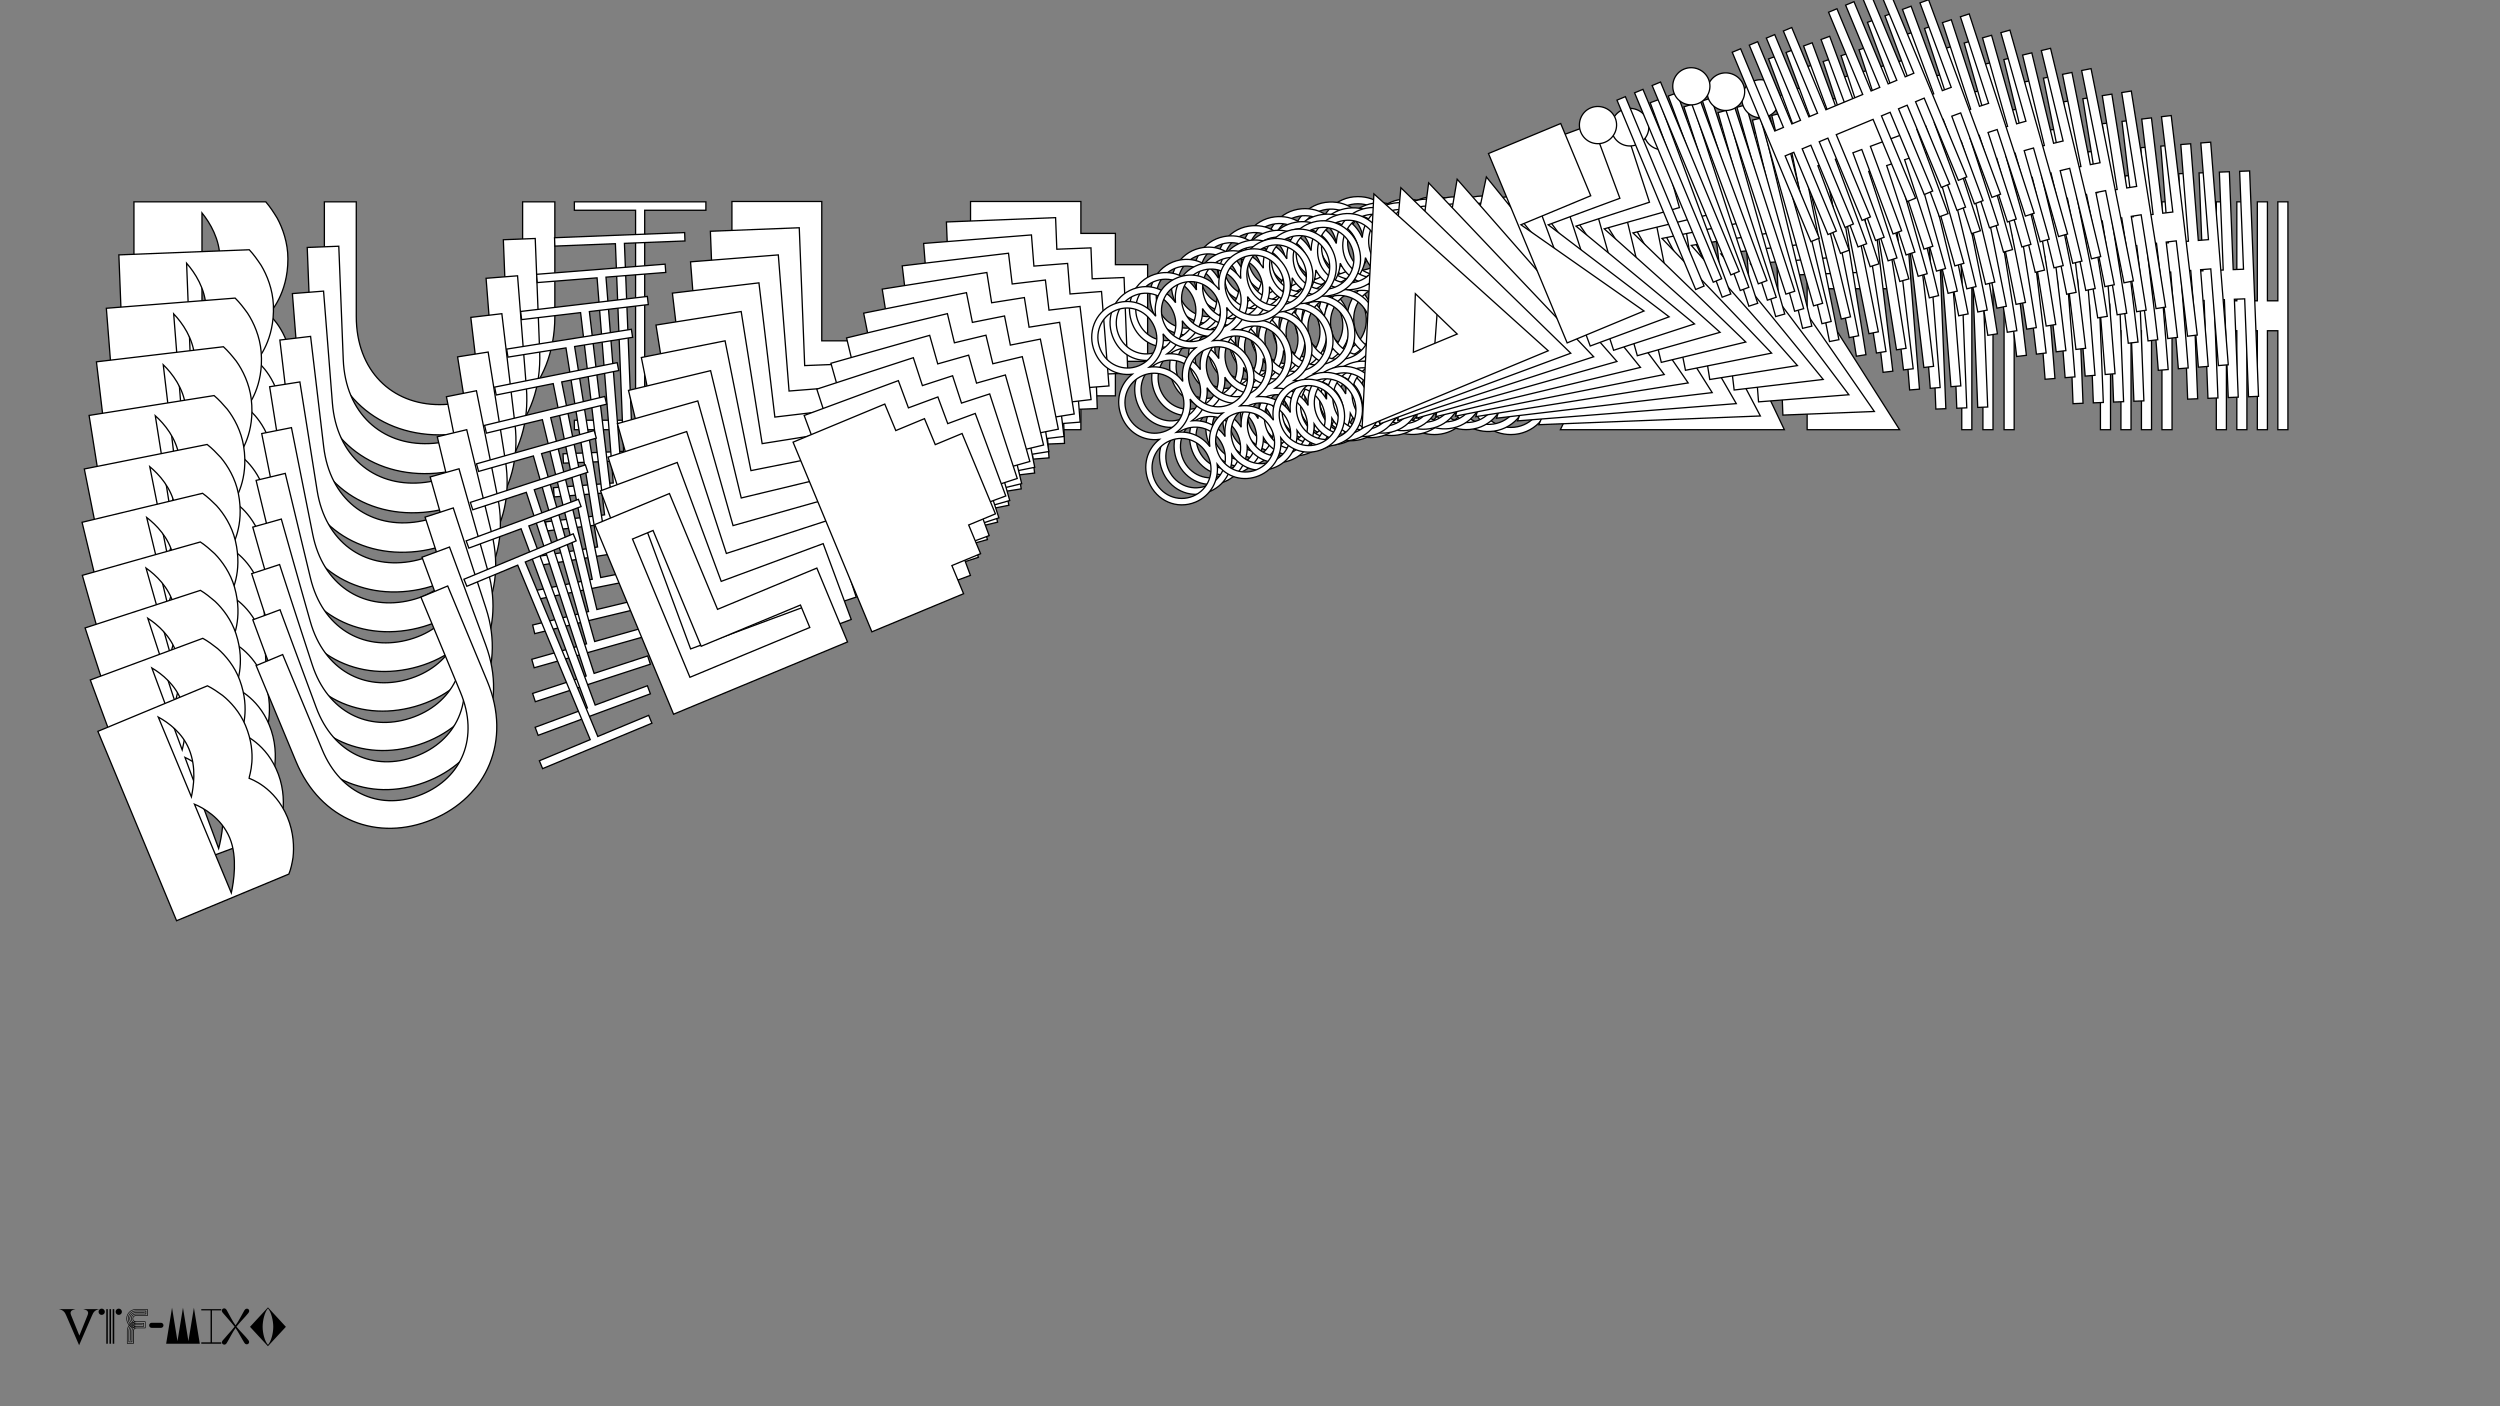 <?xml version="1.0"?>
<svg xmlns="http://www.w3.org/2000/svg" width="1920" height="1080" viewBox="-960 -540 1920 1080">
    <rect x="-960" y="-540" width="1920" height="1080" fill="#808080" stroke="none"/>
    <path d="M-857.13,-210L-753.38,-210C-750.13,-213.25 -747.38,-217.25 -744.63,-221.75C-740.38,-229.50 -735.88,-241.25 -735.88,-255.25C-735.88,-283.25 -752.63,-297.75 -753.38,-298.50C-752.63,-300.25 -738.88,-314 -738.88,-341.25C-738.88,-353.50 -742.88,-364.75 -747.13,-372.50C-749.88,-377 -752.63,-381.25 -755.88,-385L-857.13,-385ZM-788.13,-257.75C-788.13,-240 -799.63,-221.50 -804.88,-214L-804.88,-296C-799.63,-290.75 -788.13,-276.75 -788.13,-257.75ZM-791.13,-341.25C-791.13,-324 -800.13,-309.75 -804.88,-302.75L-804.88,-376.50C-798.63,-368.75 -791.13,-356.25 -791.13,-341.25ZM-558.63,-297C-558.63,-255.25 -585.38,-229.25 -622.38,-229.25C-659.13,-229.25 -686.38,-255.25 -686.38,-297L-686.38,-385L-710.88,-385L-710.88,-296.50C-710.88,-241.50 -672.63,-206 -622.38,-206C-572.13,-206 -533.88,-242 -533.88,-297L-533.88,-385L-558.63,-385ZM-417.88,-217.25L-464.88,-217.25L-464.88,-378.50L-417.88,-378.50L-417.88,-385L-518.88,-385L-518.88,-378.50L-471.88,-378.50L-471.88,-217.25L-518.88,-217.25L-518.88,-210L-417.88,-210ZM-397.88,-210L-237.13,-210L-237.13,-278.25L-328.88,-278.25L-328.88,-385.25L-397.88,-385.25ZM-372.88,-361.50L-353.88,-361.50L-353.88,-254.50L-262.13,-254.50L-262.13,-233.75L-372.88,-233.75ZM-214.63,-210L-129.88,-210L-129.88,-236L-103.38,-236L-103.38,-262.50L-78.63,-262.50L-78.63,-336.75L-103.38,-336.75L-103.38,-360.75L-129.88,-360.75L-129.88,-385.25L-214.63,-385.25ZM52.63,-297.50C52.63,-282.75 61.63,-271.25 74.88,-267.50C61.63,-263.75 52.63,-252 52.63,-237.25C52.63,-220 65.63,-206.25 82.88,-206.25C97.13,-206.25 108.63,-215.75 112.38,-229C115.63,-215.75 126.88,-206.25 141.63,-206.25C155.88,-206.25 167.38,-215.75 171.13,-229C174.38,-215.75 185.63,-206.25 200.38,-206.25C217.38,-206.25 230.88,-220 230.88,-237.25C230.88,-254.25 217.38,-268.50 200.38,-268.50C185.63,-268.50 174.38,-259 171.13,-245.25C168.38,-256.25 160.13,-264.50 149.38,-267.50C162.63,-271.25 172.13,-282.75 172.13,-297.50C172.13,-312.25 162.63,-324 149.38,-327.75C160.13,-330.50 168.38,-338.75 171.13,-349.50C174.38,-336.25 185.63,-326.75 200.38,-326.75C217.38,-326.75 230.88,-340.50 230.88,-357.75C230.88,-374.75 217.38,-389 200.38,-389C185.63,-389 174.38,-379.50 171.13,-365.75C167.38,-379.50 156.38,-389 141.63,-389C126.88,-389 115.63,-379.50 112.38,-365.75C108.63,-379.50 97.63,-389 82.88,-389C65.63,-389 52.63,-374.75 52.63,-357.75C52.63,-343 61.63,-331.50 74.88,-327.75C61.63,-324 52.63,-312.25 52.63,-297.50ZM116.63,-297.50C116.63,-311.75 127.38,-323.25 141.63,-323.25C155.88,-323.25 166.63,-311.75 166.63,-297.50C166.63,-283.50 155.88,-272 141.63,-272C127.38,-272 116.63,-283.50 116.63,-297.50ZM57.88,-297.50C57.88,-311.75 68.63,-323.25 82.88,-323.25C97.13,-323.25 107.88,-311.75 107.88,-297.50C107.88,-283.50 97.13,-272 82.88,-272C68.63,-272 57.88,-283.50 57.88,-297.50ZM57.88,-237.25C57.88,-251.50 68.63,-263 82.88,-263C97.13,-263 107.88,-251.50 107.88,-237.25C107.88,-223.25 97.13,-211.75 82.88,-211.75C68.63,-211.75 57.88,-223.25 57.88,-237.25ZM116.63,-237.25C116.63,-251.50 127.38,-263 141.63,-263C155.88,-263 166.63,-251.50 166.63,-237.25C166.63,-223.25 155.88,-211.75 141.63,-211.75C127.38,-211.75 116.63,-223.25 116.63,-237.25ZM175.38,-237.25C175.38,-251.50 186.13,-263 200.38,-263C214.63,-263 225.38,-251.50 225.38,-237.25C225.38,-223.25 214.63,-211.75 200.38,-211.75C186.13,-211.75 175.38,-223.25 175.38,-237.25ZM175.38,-357.75C175.38,-372 186.13,-383.50 200.38,-383.50C214.63,-383.50 225.38,-372 225.38,-357.75C225.38,-343.75 214.63,-332.25 200.38,-332.25C186.13,-332.25 175.38,-343.75 175.38,-357.75ZM57.88,-357.75C57.88,-372 68.63,-383.50 82.88,-383.50C97.13,-383.50 107.88,-372 107.88,-357.75C107.88,-343.75 97.13,-332.25 82.88,-332.25C68.63,-332.25 57.88,-343.75 57.88,-357.75ZM116.63,-357.75C116.63,-372 127.38,-383.50 141.63,-383.50C155.88,-383.50 166.63,-372 166.63,-357.75C166.63,-343.75 155.88,-332.25 141.63,-332.25C127.38,-332.25 116.63,-343.75 116.63,-357.75ZM112.38,-289.25C115.13,-278.50 122.88,-270.25 133.63,-267.50C122.88,-264.50 115.13,-256.25 112.38,-245.25C109.63,-256.25 101.38,-264.50 90.63,-267.50C101.38,-270.25 109.63,-278.50 112.38,-289.25ZM112.38,-349.50C115.13,-338.75 122.88,-330.50 133.63,-327.75C122.88,-324.75 115.13,-316.50 112.38,-305.50C109.63,-316.50 101.38,-324.75 90.63,-327.75C101.38,-330.50 109.63,-338.75 112.38,-349.50ZM324.38,-390.75L238.38,-210L410.38,-210ZM324.38,-298.50L344.13,-253L303.63,-253ZM427.88,-210L498.88,-210L430.13,-318.25L494.63,-318.25L494.63,-385L427.88,-385ZM546.63,-210L554.38,-210L554.38,-385L546.63,-385ZM562.88,-210L570.63,-210L570.63,-385L562.88,-385ZM579.13,-210L586.88,-210L586.88,-385L579.13,-385ZM507.63,-371.50C507.63,-362.75 514.63,-355.75 523.38,-355.75C532.13,-355.75 539.38,-362.75 539.38,-371.50C539.38,-380.25 532.13,-387.50 523.38,-387.50C514.63,-387.50 507.63,-380.25 507.63,-371.50ZM593.88,-371.50C593.88,-362.75 600.88,-355.75 609.63,-355.75C618.38,-355.75 625.63,-362.75 625.63,-371.50C625.63,-380.25 618.38,-387.50 609.63,-387.50C600.88,-387.50 593.88,-380.25 593.88,-371.50ZM668.88,-210L676.63,-210L676.63,-286L684.63,-286L684.63,-210L692.38,-210L692.38,-286L700.38,-286L700.38,-210L708.13,-210L708.13,-286L742.13,-286L742.13,-210L749.88,-210L749.88,-286L757.88,-286L757.88,-210L765.63,-210L765.63,-286L773.63,-286L773.63,-210L781.38,-210L781.38,-286L789.38,-286L789.38,-210L797.13,-210L797.13,-385L789.38,-385L789.38,-309L781.38,-309L781.38,-385L773.63,-385L773.63,-309L765.63,-309L765.63,-385L757.88,-385L757.88,-309L749.88,-309L749.88,-385L742.13,-385L742.13,-309L708.13,-309L708.13,-385L700.38,-385L700.38,-309L692.38,-309L692.38,-385L684.63,-385L684.63,-309L676.63,-309L676.63,-385L668.88,-385L668.88,-309L660.88,-309L660.88,-385L653.13,-385L653.13,-210L660.88,-210L660.88,-286L668.88,-286Z" fill="#ffffff" stroke="#000000"/>
    <path d="M-861.90,-171.13L-759.27,-175.17C-756.18,-178.51 -753.61,-182.58 -751.07,-187.14C-747.17,-194.97 -743.17,-206.77 -743.72,-220.62C-744.81,-248.32 -761.94,-262.01 -762.72,-262.72C-762.04,-264.48 -748.98,-278.62 -750.04,-305.58C-750.52,-317.69 -754.91,-328.67 -759.42,-336.17C-762.31,-340.51 -765.20,-344.61 -768.56,-348.19L-868.72,-344.25ZM-795.50,-221.05C-794.81,-203.50 -805.47,-184.75 -810.37,-177.12L-813.56,-258.24C-808.17,-253.25 -796.24,-239.85 -795.50,-221.05ZM-801.73,-303.54C-801.05,-286.47 -809.40,-272.03 -813.83,-264.92L-816.70,-337.87C-810.22,-330.45 -802.31,-318.38 -801.73,-303.54ZM-570.00,-268.83C-568.38,-227.53 -593.83,-200.76 -630.43,-199.32C-666.78,-197.89 -694.75,-222.55 -696.38,-263.85L-699.81,-350.90L-724.05,-349.95L-720.60,-262.40C-718.45,-207.99 -679.23,-174.36 -629.52,-176.32C-579.81,-178.28 -543.38,-215.38 -545.52,-269.79L-548.95,-356.84L-573.43,-355.88ZM-427.66,-195.42L-474.16,-193.59L-480.44,-353.10L-433.95,-354.94L-434.20,-361.37L-534.11,-357.43L-533.86,-351.00L-487.37,-352.83L-481.08,-193.32L-527.57,-191.49L-527.29,-184.31L-427.38,-188.25ZM-407.59,-189.03L-248.58,-195.29L-251.24,-262.81L-342.00,-259.23L-346.17,-365.08L-414.43,-362.39ZM-388.77,-339.87L-369.97,-340.61L-365.80,-234.77L-275.04,-238.34L-274.23,-217.81L-383.79,-213.50ZM-226.32,-196.17L-142.48,-199.48L-143.49,-225.20L-117.28,-226.23L-118.31,-252.44L-93.83,-253.41L-96.72,-326.86L-121.21,-325.89L-122.14,-349.63L-148.36,-348.60L-149.31,-372.84L-233.15,-369.53ZM34.64,-293.15C35.22,-278.56 44.57,-267.53 57.82,-264.34C44.86,-260.11 36.42,-248.14 36.99,-233.54C37.67,-216.48 51.06,-203.39 68.13,-204.06C82.22,-204.61 93.23,-214.46 96.42,-227.71C100.15,-214.73 111.65,-205.77 126.24,-206.35C140.34,-206.90 151.35,-216.75 154.54,-230.00C158.27,-217.02 169.77,-208.06 184.36,-208.64C201.18,-209.30 214.00,-223.43 213.32,-240.49C212.66,-257.31 198.75,-270.88 181.93,-270.22C167.34,-269.64 156.58,-259.81 153.90,-246.08C150.76,-256.85 142.27,-264.69 131.52,-267.24C144.48,-271.47 153.43,-283.21 152.86,-297.80C152.28,-312.40 142.43,-323.65 129.17,-326.84C139.70,-329.98 147.54,-338.46 149.84,-349.21C153.57,-336.22 165.07,-327.27 179.66,-327.84C196.48,-328.50 209.30,-342.63 208.63,-359.70C207.96,-376.51 194.05,-390.08 177.24,-389.42C162.65,-388.84 151.89,-379.01 149.21,-365.28C144.96,-378.74 133.71,-387.70 119.12,-387.13C104.53,-386.56 93.77,-376.72 91.09,-362.99C86.85,-376.45 75.59,-385.41 61.00,-384.84C43.94,-384.17 31.63,-369.56 32.30,-352.75C32.87,-338.16 42.22,-327.13 55.48,-323.94C42.51,-319.71 34.07,-307.74 34.64,-293.15ZM97.96,-295.64C97.40,-309.74 107.59,-321.53 121.68,-322.09C135.78,-322.64 146.86,-311.69 147.42,-297.59C147.96,-283.74 137.78,-271.95 123.68,-271.39C109.58,-270.83 98.50,-281.79 97.96,-295.64ZM39.84,-293.35C39.28,-307.45 49.47,-319.24 63.56,-319.80C77.66,-320.35 88.74,-309.40 89.30,-295.30C89.85,-281.45 79.66,-269.66 65.56,-269.10C51.47,-268.54 40.38,-279.50 39.84,-293.35ZM42.19,-233.75C41.63,-247.85 51.82,-259.64 65.91,-260.20C80.01,-260.75 91.09,-249.80 91.65,-235.70C92.19,-221.85 82.01,-210.05 67.91,-209.50C53.81,-208.94 42.73,-219.90 42.19,-233.75ZM100.30,-236.04C99.75,-250.14 109.93,-261.93 124.03,-262.49C138.13,-263.04 149.21,-252.08 149.77,-237.99C150.31,-224.14 140.12,-212.34 126.03,-211.79C111.93,-211.23 100.85,-222.19 100.30,-236.04ZM158.42,-238.33C157.87,-252.43 168.05,-264.22 182.15,-264.78C196.24,-265.33 207.33,-254.37 207.88,-240.28C208.43,-226.43 198.24,-214.63 184.15,-214.08C170.05,-213.52 158.97,-224.48 158.42,-238.33ZM153.72,-357.53C153.17,-371.63 163.35,-383.42 177.45,-383.98C191.55,-384.53 202.63,-373.58 203.19,-359.48C203.73,-345.63 193.55,-333.84 179.45,-333.28C165.35,-332.73 154.27,-343.68 153.72,-357.53ZM37.49,-352.95C36.93,-367.05 47.12,-378.84 61.22,-379.40C75.31,-379.95 86.40,-369.00 86.95,-354.90C87.50,-341.05 77.31,-329.26 63.21,-328.70C49.12,-328.15 38.04,-339.10 37.49,-352.95ZM95.61,-355.24C95.05,-369.34 105.24,-381.13 119.33,-381.69C133.43,-382.24 144.51,-371.29 145.07,-357.19C145.61,-343.34 135.43,-331.55 121.33,-330.99C107.24,-330.44 96.15,-341.39 95.61,-355.24ZM94.07,-287.31C97.21,-276.79 105.20,-268.93 115.94,-266.63C105.42,-263.24 98.08,-254.78 95.79,-243.79C92.64,-254.56 84.16,-262.40 73.40,-264.95C83.93,-268.09 91.77,-276.57 94.07,-287.31ZM91.72,-346.92C94.86,-336.39 102.85,-328.53 113.59,-326.23C103.08,-322.84 95.73,-314.38 93.44,-303.39C90.29,-314.16 81.81,-322.00 71.06,-324.55C81.58,-327.69 89.42,-336.17 91.72,-346.92ZM299.83,-395.98L221.80,-213.83L391.95,-220.53ZM303.43,-304.73L324.74,-260.49L284.68,-258.91ZM409.26,-221.21L479.50,-223.98L407.27,-328.39L471.08,-330.90L468.47,-396.93L402.44,-394.33ZM526.74,-225.84L534.40,-226.14L527.58,-399.26L519.91,-398.96ZM542.81,-226.48L550.48,-226.78L543.66,-399.89L535.99,-399.59ZM558.89,-227.11L566.55,-227.41L559.73,-400.53L552.06,-400.23ZM481.86,-384.08C482.20,-375.43 489.40,-368.78 498.06,-369.12C506.71,-369.46 513.61,-376.67 513.27,-385.32C512.93,-393.98 505.47,-400.87 496.82,-400.53C488.16,-400.18 481.52,-392.74 481.86,-384.08ZM567.18,-387.45C567.52,-378.79 574.72,-372.14 583.38,-372.48C592.03,-372.82 598.93,-380.03 598.59,-388.68C598.25,-397.34 590.79,-404.23 582.14,-403.89C573.48,-403.55 566.84,-396.10 567.18,-387.45ZM647.67,-230.61L655.34,-230.91L652.37,-306.09L660.29,-306.40L663.25,-231.22L670.92,-231.52L667.95,-306.71L675.87,-307.02L678.83,-231.84L686.50,-232.14L683.53,-307.32L717.17,-308.64L720.13,-233.46L727.80,-233.76L724.83,-308.95L732.75,-309.26L735.71,-234.08L743.38,-234.38L740.42,-309.56L748.33,-309.87L751.29,-234.69L758.96,-234.99L756.00,-310.17L763.91,-310.49L766.87,-235.30L774.54,-235.61L767.72,-408.72L760.05,-408.42L763.01,-333.24L755.10,-332.93L752.14,-408.11L744.47,-407.81L747.43,-332.62L739.52,-332.31L736.56,-407.49L728.89,-407.19L731.85,-332.01L723.94,-331.70L720.98,-406.88L713.31,-406.58L716.27,-331.40L682.64,-330.07L679.68,-405.25L672.01,-404.95L674.97,-329.77L667.06,-329.46L664.10,-404.64L656.43,-404.34L659.39,-329.16L651.48,-328.84L648.51,-404.03L640.85,-403.72L643.81,-328.54L635.90,-328.23L632.93,-403.41L625.27,-403.11L632.09,-229.99L639.76,-230.30L636.79,-305.48L644.71,-305.79Z" fill="#ffffff" stroke="#000000"/>
    <path d="M-864.83,-132.29L-763.47,-140.29C-760.55,-143.71 -758.17,-147.83 -755.83,-152.44C-752.27,-160.34 -748.78,-172.16 -749.86,-185.84C-752.02,-213.20 -769.51,-226.07 -770.30,-226.75C-769.70,-228.51 -757.32,-243.01 -759.43,-269.63C-760.37,-281.60 -765.15,-292.28 -769.90,-299.52C-772.93,-303.71 -775.94,-307.65 -779.41,-311.06L-878.33,-303.25ZM-801.10,-184.26C-799.73,-166.91 -809.54,-147.95 -814.09,-140.22L-820.42,-220.33C-814.88,-215.61 -802.57,-202.82 -801.10,-184.26ZM-810.47,-265.60C-809.14,-248.75 -816.84,-234.13 -820.94,-226.93L-826.62,-298.98C-819.92,-291.89 -811.63,-280.26 -810.47,-265.60ZM-579.92,-240.30C-576.70,-199.51 -600.83,-172.05 -636.97,-169.19C-672.88,-166.36 -701.50,-189.66 -704.72,-230.45L-711.51,-316.42L-735.44,-314.53L-728.62,-228.07C-724.38,-174.34 -684.27,-142.60 -635.18,-146.48C-586.09,-150.35 -551.50,-188.47 -555.74,-242.21L-562.52,-328.18L-586.70,-326.27ZM-436.26,-173.24L-482.18,-169.61L-494.61,-327.15L-448.69,-330.77L-449.19,-337.12L-547.87,-329.33L-547.37,-322.98L-501.45,-326.61L-489.02,-169.07L-534.93,-165.45L-534.37,-158.37L-435.70,-166.15ZM-416.16,-167.70L-259.12,-180.09L-264.38,-246.77L-354.01,-239.69L-362.26,-344.23L-429.67,-338.91ZM-403.42,-317.63L-384.86,-319.10L-376.61,-214.56L-286.97,-221.64L-285.37,-201.37L-393.57,-192.83ZM-237.13,-181.83L-154.34,-188.36L-156.34,-213.76L-130.45,-215.81L-132.49,-241.69L-108.31,-243.60L-114.04,-316.14L-138.22,-314.23L-140.07,-337.68L-165.96,-335.64L-167.85,-359.57L-250.65,-353.04ZM17.21,-287.92C18.35,-273.51 28.03,-262.97 41.26,-260.32C28.61,-255.64 20.72,-243.47 21.86,-229.05C23.19,-212.20 36.95,-199.77 53.80,-201.10C67.72,-202.20 78.23,-212.37 80.87,-225.60C85.06,-212.91 96.79,-204.49 111.20,-205.63C125.12,-206.73 135.62,-216.90 138.26,-230.13C142.46,-217.44 154.18,-209.02 168.59,-210.16C185.20,-211.47 197.33,-225.95 196.00,-242.80C194.69,-259.41 180.40,-272.29 163.79,-270.98C149.38,-269.84 139.13,-259.69 137.01,-246.01C133.48,-256.54 124.78,-263.97 114.05,-266.07C126.70,-270.75 135.10,-282.72 133.96,-297.13C132.82,-311.54 122.64,-322.29 109.40,-324.93C119.69,-328.45 127.12,-337.14 128.97,-347.86C133.17,-335.16 144.89,-326.75 159.30,-327.89C175.91,-329.20 188.04,-343.67 186.71,-360.52C185.40,-377.13 171.11,-390.01 154.50,-388.70C140.09,-387.56 129.84,-377.42 127.72,-363.73C123.00,-376.88 111.52,-385.31 97.11,-384.17C82.70,-383.03 72.44,-372.89 70.32,-359.20C65.60,-372.35 54.12,-380.78 39.71,-379.64C22.86,-378.31 11.26,-363.39 12.57,-346.78C13.70,-332.37 23.38,-321.83 36.62,-319.19C23.96,-314.50 16.08,-302.33 17.21,-287.92ZM79.74,-292.85C78.64,-306.77 88.26,-318.84 102.18,-319.94C116.10,-321.03 127.49,-310.63 128.59,-296.71C129.67,-283.03 120.05,-270.97 106.13,-269.87C92.21,-268.77 80.82,-279.17 79.74,-292.85ZM22.34,-288.32C21.24,-302.24 30.86,-314.31 44.78,-315.41C58.70,-316.50 70.09,-306.10 71.19,-292.18C72.27,-278.50 62.65,-266.44 48.73,-265.34C34.81,-264.24 23.42,-274.64 22.34,-288.32ZM26.99,-229.46C25.89,-243.38 35.50,-255.45 49.43,-256.54C63.35,-257.64 74.74,-247.24 75.84,-233.32C76.91,-219.64 67.30,-207.57 53.38,-206.47C39.46,-205.38 28.07,-215.78 26.99,-229.46ZM84.38,-233.99C83.29,-247.91 92.90,-259.98 106.82,-261.07C120.74,-262.17 132.13,-251.77 133.23,-237.84C134.31,-224.17 124.70,-212.10 110.77,-211.00C96.85,-209.91 85.46,-220.31 84.38,-233.99ZM141.78,-238.52C140.68,-252.44 150.30,-264.51 164.22,-265.60C178.14,-266.70 189.53,-256.30 190.63,-242.37C191.71,-228.70 182.09,-216.63 168.17,-215.53C154.25,-214.44 142.86,-224.84 141.78,-238.52ZM132.49,-356.24C131.39,-370.17 141.01,-382.23 154.93,-383.33C168.85,-384.43 180.24,-374.02 181.34,-360.10C182.42,-346.42 172.80,-334.36 158.88,-333.26C144.96,-332.16 133.57,-342.57 132.49,-356.24ZM17.70,-347.18C16.60,-361.11 26.21,-373.17 40.13,-374.27C54.06,-375.37 65.45,-364.96 66.54,-351.04C67.62,-337.36 58.01,-325.30 44.09,-324.20C30.16,-323.10 18.78,-333.51 17.70,-347.18ZM75.09,-351.71C73.99,-365.64 83.61,-377.70 97.53,-378.80C111.45,-379.90 122.84,-369.49 123.94,-355.57C125.02,-341.89 115.40,-329.83 101.48,-328.73C87.56,-327.63 76.17,-338.04 75.09,-351.71ZM76.22,-284.46C79.74,-274.17 87.95,-266.71 98.66,-264.85C88.39,-261.09 81.45,-252.44 79.61,-241.48C76.08,-252.01 67.38,-259.44 56.65,-261.54C66.94,-265.05 74.36,-273.75 76.22,-284.46ZM71.58,-343.33C75.09,-333.04 83.30,-325.57 94.01,-323.72C83.74,-319.96 76.81,-311.30 74.97,-300.34C71.43,-310.87 62.74,-318.30 52.00,-320.40C62.30,-323.92 69.72,-332.61 71.58,-343.33ZM275.51,-399.97L205.43,-216.76L373.47,-230.02ZM282.62,-309.85L305.43,-266.92L265.86,-263.80ZM390.56,-231.37L459.93,-236.84L384.42,-337.30L447.43,-342.27L442.28,-407.48L377.07,-402.34ZM506.58,-240.52L514.15,-241.12L500.66,-412.09L493.09,-411.49ZM522.45,-241.78L530.03,-242.37L516.53,-413.34L508.96,-412.74ZM538.33,-243.03L545.90,-243.63L532.41,-414.59L524.84,-414.00ZM456.02,-395.30C456.70,-386.75 464.08,-380.45 472.63,-381.12C481.17,-381.80 487.72,-389.20 487.04,-397.74C486.37,-406.29 478.73,-412.82 470.18,-412.14C461.63,-411.47 455.35,-403.84 456.02,-395.30ZM540.29,-401.95C540.96,-393.40 548.34,-387.10 556.89,-387.77C565.44,-388.45 571.98,-395.85 571.31,-404.39C570.63,-412.94 562.99,-419.47 554.44,-418.79C545.89,-418.12 539.61,-410.49 540.29,-401.95ZM626.01,-249.95L633.58,-250.55L627.72,-324.80L635.54,-325.41L641.40,-251.16L648.97,-251.76L643.11,-326.01L650.93,-326.63L656.79,-252.38L664.36,-252.98L658.50,-327.22L691.71,-329.85L697.57,-255.60L705.15,-256.19L699.29,-330.44L707.10,-331.06L712.96,-256.81L720.53,-257.41L714.67,-331.66L722.49,-332.28L728.35,-258.03L735.92,-258.62L730.06,-332.87L737.88,-333.49L743.74,-259.24L751.31,-259.84L737.81,-430.81L730.24,-430.21L736.10,-355.96L728.29,-355.34L722.43,-429.59L714.86,-428.99L720.72,-354.75L712.90,-354.13L707.04,-428.38L699.47,-427.78L705.33,-353.53L697.51,-352.91L691.65,-427.16L684.08,-426.57L689.94,-352.32L656.72,-349.69L650.86,-423.94L643.29,-423.35L649.15,-349.10L641.34,-348.48L635.48,-422.73L627.91,-422.13L633.77,-347.88L625.95,-347.27L620.09,-421.52L612.52,-420.92L618.38,-346.67L610.56,-346.05L604.70,-420.30L597.13,-419.70L610.63,-248.73L618.20,-249.33L612.34,-323.58L620.15,-324.20Z" fill="#ffffff" stroke="#000000"/>
    <path d="M-865.93,-93.56L-766.00,-105.42C-763.24,-108.92 -761.05,-113.09 -758.91,-117.74C-755.71,-125.69 -752.71,-137.52 -754.32,-151.01C-757.52,-177.98 -775.31,-190.03 -776.12,-190.67C-775.59,-192.44 -763.92,-207.25 -767.04,-233.50C-768.44,-245.30 -773.58,-255.68 -778.56,-262.66C-781.72,-266.68 -784.86,-270.46 -788.41,-273.70L-885.94,-262.12ZM-804.93,-147.44C-802.90,-130.34 -811.86,-111.21 -816.06,-103.38L-825.44,-182.37C-819.78,-177.91 -807.10,-165.74 -804.93,-147.44ZM-817.37,-227.53C-815.39,-210.91 -822.43,-196.16 -826.21,-188.87L-834.64,-259.91C-827.74,-253.16 -819.08,-241.98 -817.37,-227.53ZM-588.35,-211.49C-583.58,-171.27 -606.38,-143.17 -642.02,-138.94C-677.41,-134.74 -706.64,-156.67 -711.41,-196.88L-721.47,-281.65L-745.07,-278.84L-734.95,-193.60C-728.66,-140.62 -687.76,-110.80 -639.36,-116.54C-590.95,-122.29 -558.23,-161.34 -564.51,-214.32L-574.58,-299.08L-598.42,-296.25ZM-443.66,-150.76L-488.93,-145.39L-507.37,-300.71L-462.10,-306.08L-462.84,-312.34L-560.13,-300.80L-559.38,-294.54L-514.11,-299.91L-495.68,-144.59L-540.95,-139.21L-540.12,-132.23L-442.83,-143.78ZM-423.57,-146.06L-268.73,-164.44L-276.53,-230.18L-364.91,-219.69L-377.14,-322.76L-443.60,-314.87ZM-416.81,-294.85L-398.51,-297.02L-386.27,-193.96L-297.90,-204.45L-295.52,-184.46L-402.20,-171.80ZM-247.05,-167.01L-165.42,-176.70L-168.39,-201.75L-142.87,-204.78L-145.90,-230.30L-122.06,-233.13L-130.54,-304.65L-154.39,-301.82L-157.13,-324.94L-182.65,-321.91L-185.46,-345.51L-267.09,-335.82ZM0.37,-281.85C2.05,-267.65 12.04,-257.60 25.23,-255.50C12.90,-250.37 5.57,-238.03 7.26,-223.82C9.23,-207.20 23.32,-195.44 39.94,-197.42C53.66,-199.05 63.66,-209.51 65.75,-222.70C70.40,-210.31 82.32,-202.45 96.53,-204.13C110.25,-205.76 120.25,-216.23 122.34,-229.42C126.99,-217.03 138.91,-209.16 153.12,-210.85C169.49,-212.79 180.93,-227.58 178.95,-244.20C177.01,-260.57 162.38,-272.76 146.00,-270.81C131.79,-269.13 122.04,-258.69 120.49,-245.07C116.58,-255.35 107.69,-262.36 96.99,-264.02C109.33,-269.14 117.16,-281.31 115.47,-295.52C113.79,-309.72 103.29,-319.96 90.10,-322.05C100.14,-325.93 107.15,-334.82 108.57,-345.49C113.21,-333.10 125.13,-325.23 139.34,-326.92C155.72,-328.86 167.15,-343.65 165.18,-360.27C163.23,-376.64 148.60,-388.83 132.22,-386.88C118.02,-385.20 108.27,-374.76 106.71,-361.14C101.52,-373.96 89.84,-381.85 75.63,-380.16C61.43,-378.48 51.68,-368.04 50.12,-354.43C44.93,-367.24 33.25,-375.13 19.04,-373.45C2.43,-371.48 -8.46,-356.26 -6.52,-339.89C-4.83,-325.68 5.15,-315.63 18.34,-313.53C6.01,-308.41 -1.32,-296.06 0.37,-281.85ZM62.01,-289.17C60.39,-302.90 69.43,-315.20 83.15,-316.83C96.88,-318.46 108.55,-308.61 110.18,-294.89C111.78,-281.40 102.74,-269.10 89.01,-267.47C75.29,-265.84 63.62,-275.68 62.01,-289.17ZM5.42,-282.45C3.80,-296.18 12.84,-308.49 26.56,-310.11C40.29,-311.74 51.96,-301.90 53.59,-288.17C55.19,-274.68 46.15,-262.38 32.42,-260.75C18.69,-259.12 7.03,-268.97 5.42,-282.45ZM12.31,-224.42C10.68,-238.14 19.72,-250.45 33.45,-252.08C47.18,-253.71 58.85,-243.86 60.47,-230.13C62.08,-216.65 53.04,-204.34 39.31,-202.71C25.58,-201.08 13.91,-210.93 12.31,-224.42ZM68.90,-231.14C67.27,-244.86 76.31,-257.17 90.04,-258.80C103.77,-260.43 115.44,-250.58 117.07,-236.85C118.67,-223.37 109.63,-211.06 95.90,-209.43C82.17,-207.80 70.50,-217.65 68.90,-231.14ZM125.49,-237.85C123.86,-251.58 132.90,-263.88 146.63,-265.51C160.36,-267.14 172.03,-257.29 173.66,-243.57C175.26,-230.08 166.22,-217.78 152.49,-216.15C138.76,-214.52 127.09,-224.37 125.49,-237.85ZM111.72,-353.92C110.09,-367.65 119.13,-379.95 132.85,-381.58C146.58,-383.21 158.25,-373.36 159.88,-359.64C161.48,-346.15 152.44,-333.85 138.71,-332.22C124.99,-330.59 113.32,-340.44 111.72,-353.92ZM-1.46,-340.49C-3.09,-354.21 5.95,-366.52 19.67,-368.15C33.40,-369.78 45.07,-359.93 46.70,-346.20C48.30,-332.72 39.26,-320.41 25.53,-318.78C11.81,-317.15 0.14,-327.00 -1.46,-340.49ZM55.13,-347.21C53.50,-360.93 62.54,-373.24 76.26,-374.87C89.99,-376.50 101.66,-366.65 103.29,-352.92C104.89,-339.44 95.85,-327.13 82.12,-325.50C68.40,-323.87 56.73,-333.72 55.13,-347.21ZM58.86,-280.74C62.74,-270.70 71.15,-263.64 81.82,-262.22C71.81,-258.10 65.29,-249.27 63.89,-238.36C59.99,-248.64 51.10,-255.64 40.40,-257.30C50.44,-261.18 57.44,-270.07 58.86,-280.74ZM51.98,-338.77C55.85,-328.73 64.26,-321.67 74.93,-320.25C64.92,-316.13 58.40,-307.30 57.01,-296.39C53.10,-306.67 44.21,-313.67 33.51,-315.34C43.55,-319.21 50.56,-328.10 51.98,-338.77ZM251.47,-402.74L189.29,-218.81L354.97,-238.47ZM262.01,-313.89L286.24,-272.32L247.23,-267.69ZM371.83,-240.47L440.22,-248.59L361.62,-345.00L423.75,-352.37L416.12,-416.67L351.82,-409.04ZM486.21,-254.05L493.68,-254.94L473.67,-423.50L466.20,-422.62ZM501.86,-255.91L509.33,-256.79L489.32,-425.36L481.86,-424.47ZM517.52,-257.76L524.98,-258.65L504.97,-427.22L497.51,-426.33ZM430.18,-405.15C431.18,-396.72 438.72,-390.78 447.15,-391.78C455.58,-392.78 461.76,-400.35 460.76,-408.78C459.76,-417.21 451.95,-423.37 443.52,-422.37C435.09,-421.37 429.18,-413.58 430.18,-405.15ZM513.26,-415.01C514.26,-406.59 521.80,-400.64 530.23,-401.64C538.66,-402.64 544.84,-410.22 543.84,-418.64C542.84,-427.07 535.03,-433.23 526.60,-432.23C518.17,-431.23 512.26,-423.44 513.26,-415.01ZM603.97,-268.03L611.43,-268.91L602.74,-342.12L610.45,-343.03L619.14,-269.83L626.60,-270.71L617.91,-343.92L625.62,-344.83L634.31,-271.63L641.77,-272.51L633.09,-345.72L665.84,-349.61L674.52,-276.40L681.99,-277.29L673.30,-350.49L681.01,-351.41L689.70,-278.20L697.16,-279.09L688.47,-352.29L696.18,-353.21L704.87,-280.00L712.33,-280.89L703.64,-354.09L711.35,-355.01L720.04,-281.80L727.50,-282.69L707.49,-451.26L700.03,-450.37L708.72,-377.16L701.01,-376.25L692.32,-449.46L684.86,-448.57L693.55,-375.36L685.84,-374.45L677.15,-447.65L669.69,-446.77L678.38,-373.56L670.67,-372.65L661.98,-445.85L654.52,-444.97L663.21,-371.76L630.46,-367.87L621.77,-441.08L614.30,-440.19L622.99,-366.99L615.28,-366.07L606.60,-439.28L599.13,-438.39L607.82,-365.19L600.11,-364.27L591.42,-437.48L583.96,-436.59L592.65,-363.39L584.94,-362.47L576.25,-435.68L568.79,-434.79L588.80,-266.23L596.26,-267.11L587.57,-340.32L595.28,-341.23Z" fill="#ffffff" stroke="#000000"/>
    <path d="M-865.23,-55.03L-766.86,-70.66C-764.27,-74.23 -762.26,-78.43 -760.33,-83.11C-757.47,-91.10 -754.97,-102.92 -757.08,-116.19C-761.30,-142.74 -779.36,-153.97 -780.19,-154.56C-779.74,-156.34 -768.77,-171.44 -772.88,-197.28C-774.72,-208.89 -780.21,-218.96 -785.40,-225.67C-788.69,-229.52 -791.94,-233.13 -795.58,-236.20L-891.58,-220.95ZM-807.00,-110.70C-804.32,-93.87 -812.44,-74.59 -816.29,-66.69L-828.64,-144.44C-822.87,-140.25 -809.86,-128.71 -807.00,-110.70ZM-822.42,-189.41C-819.82,-173.06 -826.20,-158.19 -829.65,-150.84L-840.76,-220.76C-833.67,-214.36 -824.67,-203.63 -822.42,-189.41ZM-595.32,-182.47C-589.03,-142.89 -610.47,-114.21 -645.55,-108.64C-680.40,-103.10 -710.15,-123.65 -716.44,-163.23L-729.69,-246.67L-752.92,-242.98L-739.59,-159.07C-731.31,-106.92 -689.70,-79.02 -642.05,-86.59C-594.41,-94.16 -563.57,-134.05 -571.85,-186.20L-585.10,-269.63L-608.57,-265.91ZM-449.86,-128.06L-494.42,-120.98L-518.70,-273.86L-474.14,-280.94L-475.12,-287.10L-570.88,-271.89L-569.90,-265.73L-525.34,-272.81L-501.06,-119.92L-545.62,-112.85L-544.53,-105.97L-448.77,-121.18ZM-429.80,-124.19L-277.39,-148.40L-287.67,-213.11L-374.66,-199.29L-390.78,-300.74L-456.20,-290.35ZM-428.92,-271.60L-410.90,-274.46L-394.79,-173.01L-307.80,-186.83L-304.67,-167.15L-409.68,-150.48ZM-256.06,-151.79L-175.71,-164.55L-179.62,-189.20L-154.50,-193.20L-158.49,-218.32L-135.02,-222.05L-146.21,-292.45L-169.67,-288.72L-173.29,-311.47L-198.41,-307.48L-202.10,-330.71L-282.45,-317.95ZM-15.86,-275.00C-13.63,-261.01 -3.37,-251.46 9.76,-249.90C-2.24,-244.35 -9.00,-231.86 -6.78,-217.87C-4.18,-201.52 10.21,-190.44 26.57,-193.04C40.08,-195.18 49.55,-205.92 51.11,-219.05C56.19,-206.98 68.28,-199.66 82.27,-201.89C95.78,-204.03 105.25,-214.77 106.81,-227.90C111.89,-215.82 123.99,-208.51 137.97,-210.73C154.09,-213.29 164.82,-228.36 162.22,-244.72C159.66,-260.84 144.71,-272.31 128.60,-269.75C114.61,-267.53 105.38,-256.83 104.36,-243.30C100.10,-253.32 91.04,-259.90 80.39,-261.12C92.39,-266.68 99.67,-279.01 97.44,-292.99C95.22,-306.98 84.45,-316.69 71.32,-318.25C81.10,-322.47 87.68,-331.54 88.66,-342.15C93.74,-330.07 105.84,-322.76 119.82,-324.98C135.94,-327.54 146.67,-342.61 144.07,-358.97C141.51,-375.08 126.57,-386.56 110.45,-384.00C96.46,-381.78 87.23,-371.08 86.22,-357.55C80.59,-370.02 68.73,-377.37 54.75,-375.15C40.76,-372.93 31.53,-362.23 30.52,-348.70C24.89,-361.18 13.03,-368.53 -0.95,-366.31C-17.31,-363.71 -27.49,-348.24 -24.93,-332.12C-22.71,-318.14 -12.44,-308.59 0.68,-307.03C-11.31,-301.48 -18.08,-288.98 -15.86,-275.00ZM44.82,-284.64C42.68,-298.15 51.14,-310.67 64.65,-312.81C78.16,-314.96 90.08,-305.68 92.23,-292.17C94.34,-278.89 85.88,-266.37 72.37,-264.22C58.86,-262.08 46.93,-271.36 44.82,-284.64ZM-10.88,-275.79C-13.02,-289.30 -4.56,-301.82 8.95,-303.97C22.46,-306.11 34.38,-296.83 36.53,-283.32C38.64,-270.04 30.18,-257.52 16.67,-255.38C3.15,-253.23 -8.77,-262.51 -10.88,-275.79ZM-1.80,-218.66C-3.95,-232.17 4.51,-244.70 18.02,-246.84C31.53,-248.99 43.46,-239.70 45.60,-226.19C47.71,-212.92 39.25,-200.40 25.74,-198.25C12.23,-196.11 0.30,-205.39 -1.80,-218.66ZM53.90,-227.51C51.75,-241.02 60.21,-253.54 73.72,-255.69C87.23,-257.84 99.16,-248.55 101.30,-235.04C103.41,-221.77 94.95,-209.25 81.44,-207.10C67.93,-204.95 56.01,-214.24 53.90,-227.51ZM109.60,-236.36C107.45,-249.87 115.91,-262.39 129.42,-264.54C142.93,-266.68 154.86,-257.40 157.00,-243.89C159.11,-230.62 150.65,-218.09 137.14,-215.95C123.63,-213.80 111.71,-223.09 109.60,-236.36ZM91.45,-350.61C89.31,-364.12 97.77,-376.64 111.28,-378.79C124.79,-380.93 136.71,-371.65 138.86,-358.14C140.97,-344.86 132.51,-332.34 119.00,-330.20C105.48,-328.05 93.56,-337.33 91.45,-350.61ZM-19.95,-332.91C-22.10,-346.42 -13.64,-358.94 -0.13,-361.09C13.38,-363.24 25.31,-353.95 27.45,-340.44C29.56,-327.17 21.10,-314.65 7.59,-312.50C-5.92,-310.35 -17.84,-319.64 -19.95,-332.91ZM35.75,-341.76C33.60,-355.27 42.06,-367.79 55.58,-369.94C69.09,-372.08 81.01,-362.80 83.16,-349.29C85.26,-336.02 76.80,-323.49 63.29,-321.35C49.78,-319.20 37.86,-328.49 35.75,-341.76ZM42.04,-276.17C46.26,-266.40 54.85,-259.74 65.46,-258.75C55.72,-254.29 49.61,-245.30 48.66,-234.46C44.40,-244.47 35.33,-251.05 24.69,-252.28C34.47,-256.50 41.05,-265.57 42.04,-276.17ZM32.96,-333.30C37.19,-323.52 45.78,-316.86 56.39,-315.88C46.65,-311.41 40.54,-302.42 39.59,-291.58C35.33,-301.60 26.26,-308.18 15.62,-309.40C25.40,-313.63 31.97,-322.69 32.96,-333.30ZM227.75,-404.33L173.43,-220.01L336.51,-245.91ZM241.64,-316.87L267.22,-276.71L228.82,-270.61ZM353.10,-248.55L420.42,-259.24L338.93,-351.52L400.09,-361.23L390.03,-424.52L326.75,-414.47ZM465.69,-266.43L473.04,-267.60L446.68,-433.52L439.34,-432.35ZM481.10,-268.88L488.44,-270.05L462.09,-435.97L454.74,-434.80ZM496.50,-271.33L503.85,-272.49L477.50,-438.41L470.15,-437.25ZM404.39,-413.68C405.71,-405.38 413.40,-399.80 421.70,-401.12C429.99,-402.44 435.81,-410.16 434.49,-418.46C433.18,-426.76 425.21,-432.54 416.92,-431.22C408.62,-429.90 403.07,-421.98 404.39,-413.68ZM486.17,-426.67C487.48,-418.37 495.18,-412.79 503.47,-414.11C511.77,-415.43 517.59,-423.15 516.27,-431.45C514.95,-439.75 506.99,-445.53 498.69,-444.21C490.39,-442.89 484.85,-434.96 486.17,-426.67ZM581.60,-284.84L588.94,-286.01L577.50,-358.07L585.08,-359.27L596.53,-287.21L603.88,-288.38L592.43,-360.44L600.02,-361.64L611.46,-289.59L618.81,-290.75L607.37,-362.81L639.60,-367.93L651.05,-295.87L658.39,-297.04L646.95,-369.10L654.53,-370.30L665.98,-298.25L673.33,-299.41L661.88,-371.47L669.47,-372.67L680.91,-300.62L688.26,-301.78L676.81,-373.84L684.40,-375.05L695.84,-302.99L703.19,-304.16L676.84,-470.08L669.49,-468.91L680.94,-396.85L673.35,-395.65L661.91,-467.70L654.56,-466.54L666.00,-394.48L658.42,-393.28L646.97,-465.33L639.62,-464.17L651.07,-392.11L643.49,-390.90L632.04,-462.96L624.69,-461.79L636.14,-389.74L603.90,-384.62L592.46,-456.67L585.11,-455.51L596.55,-383.45L588.97,-382.25L577.52,-454.30L570.18,-453.13L581.62,-381.08L574.04,-379.87L562.59,-451.93L555.24,-450.76L566.69,-378.71L559.10,-377.50L547.66,-449.56L540.31,-448.39L566.66,-282.47L574.01,-283.64L562.57,-355.69L570.15,-356.90Z" fill="#ffffff" stroke="#000000"/>
    <path d="M-862.73,-16.80L-766.07,-36.08C-763.64,-39.71 -761.82,-43.95 -760.10,-48.65C-757.58,-56.66 -755.57,-68.45 -758.17,-81.49C-763.38,-107.57 -781.68,-117.97 -782.51,-118.53C-782.14,-120.30 -771.89,-135.66 -776.95,-161.05C-779.23,-172.46 -785.05,-182.20 -790.45,-188.63C-793.84,-192.31 -797.20,-195.76 -800.92,-198.65L-895.25,-179.83ZM-807.32,-74.11C-804.02,-57.57 -811.29,-38.20 -814.79,-30.23L-830.03,-106.63C-824.16,-102.71 -810.85,-91.81 -807.32,-74.11ZM-825.63,-151.34C-822.42,-135.27 -828.16,-120.32 -831.28,-112.92L-844.99,-181.63C-837.73,-175.57 -828.42,-165.32 -825.63,-151.34ZM-600.80,-153.33C-593.04,-114.43 -613.13,-85.24 -647.60,-78.36C-681.84,-71.53 -712.06,-90.69 -719.82,-129.58L-736.17,-211.57L-759.00,-207.02L-742.55,-124.56C-732.33,-73.32 -690.09,-47.36 -643.28,-56.70C-596.46,-66.04 -567.52,-106.69 -577.74,-157.93L-594.10,-239.91L-617.15,-235.31ZM-454.85,-105.19L-498.64,-96.45L-528.60,-246.68L-484.82,-255.41L-486.02,-261.47L-580.12,-242.70L-578.91,-236.64L-535.13,-245.38L-505.16,-95.15L-548.94,-86.42L-547.60,-79.66L-453.50,-98.43ZM-434.87,-102.15L-285.11,-132.02L-297.79,-195.61L-383.27,-178.56L-403.15,-278.24L-467.44,-265.42ZM-439.73,-247.94L-422.03,-251.47L-402.15,-151.78L-316.67,-168.84L-312.81,-149.51L-415.99,-128.92ZM-264.14,-136.21L-185.19,-151.96L-190.02,-176.18L-165.33,-181.11L-170.26,-205.79L-147.20,-210.39L-161.00,-279.57L-184.06,-274.97L-188.52,-297.33L-213.20,-292.40L-217.76,-315.23L-296.71,-299.48ZM-31.42,-267.39C-28.68,-253.65 -18.16,-244.61 -5.12,-243.58C-16.77,-237.62 -22.97,-225.00 -20.23,-211.26C-17.02,-195.19 -2.35,-184.80 13.72,-188.00C26.99,-190.65 35.94,-201.64 36.97,-214.68C42.46,-202.94 54.71,-196.18 68.45,-198.92C81.73,-201.57 90.67,-212.56 91.71,-225.60C97.20,-213.86 109.44,-207.10 123.18,-209.84C139.02,-213.00 149.04,-228.32 145.84,-244.39C142.68,-260.23 127.45,-271.00 111.62,-267.84C97.87,-265.09 89.16,-254.15 88.69,-240.74C84.08,-250.48 74.86,-256.63 64.29,-257.43C75.93,-263.38 82.65,-275.86 79.91,-289.60C77.17,-303.35 66.13,-312.53 53.09,-313.56C62.59,-318.12 68.75,-327.34 69.31,-337.86C74.80,-326.12 87.05,-319.36 100.79,-322.10C116.63,-325.26 126.65,-340.58 123.44,-356.65C120.28,-372.49 105.06,-383.26 89.22,-380.10C75.48,-377.36 66.76,-366.42 66.29,-353.00C60.24,-365.12 48.23,-371.92 34.49,-369.18C20.74,-366.44 12.03,-355.50 11.56,-342.08C5.51,-354.20 -6.51,-361.00 -20.25,-358.26C-36.32,-355.06 -45.78,-339.36 -42.62,-323.53C-39.88,-309.78 -29.36,-300.74 -16.32,-299.71C-27.96,-293.76 -34.17,-281.14 -31.42,-267.39ZM28.20,-279.29C25.55,-292.56 33.43,-305.28 46.71,-307.92C59.98,-310.57 72.13,-301.86 74.78,-288.58C77.38,-275.54 69.51,-262.83 56.23,-260.18C42.95,-257.53 30.80,-266.25 28.20,-279.29ZM-26.53,-268.37C-29.18,-281.65 -21.30,-294.36 -8.03,-297.01C5.25,-299.65 17.40,-290.94 20.05,-277.66C22.65,-264.62 14.77,-251.91 1.50,-249.26C-11.78,-246.61 -23.93,-255.33 -26.53,-268.37ZM-15.34,-212.24C-17.98,-225.51 -10.11,-238.23 3.17,-240.87C16.45,-243.52 28.60,-234.81 31.25,-221.53C33.85,-208.49 25.97,-195.78 12.69,-193.13C-0.58,-190.48 -12.73,-199.20 -15.34,-212.24ZM39.40,-223.16C36.75,-236.43 44.63,-249.14 57.90,-251.79C71.18,-254.44 83.33,-245.73 85.98,-232.45C88.58,-219.41 80.70,-206.69 67.43,-204.05C54.15,-201.40 42.00,-210.11 39.40,-223.16ZM94.13,-234.08C91.48,-247.35 99.36,-260.06 112.64,-262.71C125.91,-265.36 138.07,-256.64 140.71,-243.37C143.32,-230.33 135.44,-217.61 122.16,-214.97C108.89,-212.32 96.73,-221.03 94.13,-234.08ZM71.74,-346.34C69.09,-359.61 76.97,-372.33 90.24,-374.97C103.52,-377.62 115.67,-368.91 118.32,-355.63C120.92,-342.59 113.04,-329.88 99.77,-327.23C86.49,-324.58 74.34,-333.30 71.74,-346.34ZM-37.73,-324.50C-40.38,-337.78 -32.50,-350.49 -19.23,-353.14C-5.95,-355.79 6.20,-347.07 8.85,-333.79C11.45,-320.75 3.58,-308.04 -9.70,-305.39C-22.98,-302.74 -35.13,-311.46 -37.73,-324.50ZM17.00,-335.42C14.35,-348.70 22.23,-361.41 35.51,-364.06C48.78,-366.70 60.94,-357.99 63.59,-344.71C66.19,-331.67 58.31,-318.96 45.03,-316.31C31.76,-313.66 19.60,-322.38 17.00,-335.42ZM25.77,-270.81C30.33,-261.31 39.09,-255.06 49.61,-254.50C40.16,-249.71 34.47,-240.58 33.95,-229.82C29.35,-239.56 20.13,-245.71 9.55,-246.51C19.06,-251.07 25.21,-260.29 25.77,-270.81ZM14.58,-326.94C19.14,-317.44 27.89,-311.19 38.42,-310.63C28.96,-305.84 23.27,-296.71 22.75,-285.95C18.15,-295.69 8.93,-301.84 -1.64,-302.64C7.86,-307.20 14.01,-316.42 14.58,-326.94ZM204.42,-404.77L157.89,-220.40L318.13,-252.36ZM221.56,-318.83L248.42,-280.11L210.69,-272.58ZM334.44,-255.62L400.58,-268.81L316.41,-356.88L376.51,-368.87L364.10,-431.06L301.91,-418.65ZM445.07,-277.69L452.29,-279.13L419.77,-442.16L412.55,-440.72ZM460.21,-280.71L467.43,-282.15L434.90,-445.18L427.68,-443.74ZM475.35,-283.73L482.57,-285.17L450.04,-448.20L442.82,-446.76ZM378.72,-420.90C380.35,-412.75 388.17,-407.53 396.32,-409.15C404.47,-410.78 409.93,-418.65 408.30,-426.80C406.67,-434.95 398.57,-440.36 390.42,-438.73C382.27,-437.11 377.09,-429.05 378.72,-420.90ZM459.07,-436.93C460.70,-428.78 468.52,-423.56 476.67,-425.18C484.83,-426.81 490.28,-434.68 488.65,-442.83C487.03,-450.98 478.93,-456.39 470.77,-454.76C462.62,-453.14 457.45,-445.08 459.07,-436.93ZM558.96,-300.41L566.18,-301.85L552.06,-372.65L559.51,-374.14L573.64,-303.33L580.86,-304.77L566.73,-375.58L574.18,-377.07L588.31,-306.26L595.53,-307.70L581.40,-378.51L613.08,-384.82L627.21,-314.02L634.43,-315.46L620.30,-386.27L627.75,-387.75L641.88,-316.95L649.10,-318.39L634.97,-389.19L642.43,-390.68L656.55,-319.87L663.77,-321.31L649.65,-392.12L657.10,-393.61L671.23,-322.80L678.45,-324.24L645.92,-487.28L638.70,-485.84L652.83,-415.03L645.37,-413.55L631.25,-484.35L624.03,-482.91L638.15,-412.11L630.70,-410.62L616.58,-481.42L609.35,-479.98L623.48,-409.18L616.03,-407.69L601.90,-478.50L594.68,-477.06L608.81,-406.25L577.13,-399.93L563.01,-470.74L555.79,-469.30L569.91,-398.49L562.46,-397.01L548.33,-467.81L541.11,-466.37L555.24,-395.57L547.78,-394.08L533.66,-464.88L526.44,-463.44L540.56,-392.64L533.11,-391.15L518.99,-461.96L511.77,-460.52L544.29,-297.48L551.51,-298.92L537.38,-369.72L544.84,-371.21Z" fill="#ffffff" stroke="#000000"/>
    <path d="M-858.46,21.06L-763.64,-1.77C-761.39,-5.45 -759.76,-9.71 -758.23,-14.43C-756.05,-22.45 -754.53,-34.18 -757.61,-46.97C-763.77,-72.56 -782.27,-82.13 -783.12,-82.65C-782.82,-84.41 -773.28,-100.00 -779.27,-124.90C-781.97,-136.10 -788.10,-145.50 -793.69,-151.65C-797.19,-155.16 -800.64,-158.43 -804.44,-161.15L-896.97,-138.87ZM-805.91,-37.76C-802.00,-21.54 -808.44,-2.10 -811.59,5.91L-829.63,-69.03C-823.68,-65.39 -810.09,-55.12 -805.91,-37.76ZM-827.02,-113.41C-823.23,-97.64 -828.32,-82.64 -831.12,-75.20L-847.35,-142.60C-839.93,-136.89 -830.32,-127.12 -827.02,-113.41ZM-604.81,-124.13C-595.62,-85.97 -614.35,-56.33 -648.16,-48.19C-681.75,-40.10 -712.37,-57.86 -721.56,-96.02L-740.92,-176.44L-763.31,-171.05L-743.84,-90.17C-731.74,-39.91 -688.97,-15.88 -643.05,-26.94C-597.12,-37.99 -570.09,-79.31 -582.19,-129.57L-601.56,-210.00L-624.17,-204.55ZM-458.63,-82.22L-501.58,-71.88L-537.07,-219.24L-494.11,-229.58L-495.54,-235.52L-587.85,-213.30L-586.42,-207.36L-543.46,-217.70L-507.98,-70.34L-550.93,-59.99L-549.34,-53.37L-457.04,-75.59ZM-438.76,-79.99L-291.85,-115.37L-306.87,-177.74L-390.72,-157.55L-414.26,-255.33L-477.32,-240.15ZM-449.25,-223.95L-431.89,-228.13L-408.34,-130.34L-324.49,-150.53L-319.93,-131.57L-421.14,-107.20ZM-271.29,-120.32L-193.84,-138.97L-199.56,-162.73L-175.34,-168.56L-181.17,-192.78L-158.55,-198.22L-174.89,-266.08L-197.51,-260.63L-202.79,-282.56L-227.01,-276.73L-232.40,-299.12L-309.85,-280.47ZM-46.31,-259.09C-43.06,-245.61 -32.31,-237.08 -19.37,-236.57C-30.66,-230.23 -36.30,-217.51 -33.05,-204.03C-29.26,-188.26 -14.35,-178.56 1.41,-182.35C14.44,-185.49 22.86,-196.70 23.37,-209.64C29.25,-198.24 41.63,-192.03 55.11,-195.28C68.13,-198.42 76.55,-209.63 77.06,-222.56C82.94,-211.17 95.32,-204.96 108.80,-208.21C124.33,-211.95 133.64,-227.49 129.85,-243.25C126.11,-258.79 110.63,-268.84 95.10,-265.10C81.62,-261.85 73.43,-250.69 73.48,-237.41C68.55,-246.86 59.19,-252.59 48.71,-252.96C59.99,-259.30 66.15,-271.90 62.90,-285.38C59.65,-298.86 48.39,-307.51 35.45,-308.02C44.67,-312.90 50.40,-322.26 50.54,-332.69C56.43,-321.29 68.80,-315.09 82.28,-318.33C97.82,-322.07 107.13,-337.61 103.33,-353.37C99.59,-368.91 84.12,-378.96 68.58,-375.22C55.10,-371.97 46.91,-360.82 46.97,-347.54C40.51,-359.28 28.37,-365.54 14.89,-362.29C1.41,-359.05 -6.78,-347.89 -6.72,-334.61C-13.18,-346.35 -25.32,-352.61 -38.80,-349.36C-54.56,-345.57 -63.31,-329.69 -59.57,-314.15C-56.32,-300.67 -45.57,-292.14 -32.63,-291.63C-43.92,-285.29 -49.56,-272.57 -46.31,-259.09ZM12.18,-273.17C9.04,-286.19 16.34,-299.07 29.36,-302.20C42.38,-305.34 54.74,-297.20 57.87,-284.17C60.95,-271.38 53.66,-258.50 40.64,-255.37C27.61,-252.23 15.26,-260.38 12.18,-273.17ZM-41.51,-260.24C-44.65,-273.27 -37.35,-286.14 -24.33,-289.28C-11.31,-292.41 1.05,-284.27 4.18,-271.25C7.26,-258.45 -0.03,-245.58 -13.05,-242.44C-26.08,-239.30 -38.43,-247.45 -41.51,-260.24ZM-28.25,-205.18C-31.39,-218.20 -24.10,-231.08 -11.07,-234.22C1.95,-237.35 14.30,-229.21 17.44,-216.18C20.52,-203.39 13.23,-190.51 0.20,-187.38C-12.82,-184.24 -25.17,-192.39 -28.25,-205.18ZM25.44,-218.11C22.30,-231.13 29.59,-244.01 42.62,-247.14C55.64,-250.28 68.00,-242.13 71.13,-229.11C74.21,-216.32 66.92,-203.44 53.89,-200.31C40.87,-197.17 28.52,-205.32 25.44,-218.11ZM79.13,-231.04C75.99,-244.06 83.29,-256.94 96.31,-260.07C109.33,-263.21 121.69,-255.06 124.82,-242.04C127.90,-229.25 120.61,-216.37 107.59,-213.23C94.56,-210.10 82.21,-218.24 79.13,-231.04ZM52.61,-341.16C49.48,-354.18 56.77,-367.06 69.79,-370.19C82.82,-373.33 95.17,-365.19 98.31,-352.16C101.39,-339.37 94.09,-326.49 81.07,-323.36C68.05,-320.22 55.69,-328.37 52.61,-341.16ZM-54.77,-315.30C-57.90,-328.33 -50.61,-341.20 -37.59,-344.34C-24.57,-347.47 -12.21,-339.33 -9.08,-326.31C-5.99,-313.51 -13.29,-300.64 -26.31,-297.50C-39.33,-294.37 -51.69,-302.51 -54.77,-315.30ZM-1.08,-328.23C-4.21,-341.26 3.08,-354.13 16.10,-357.27C29.12,-360.40 41.48,-352.26 44.62,-339.23C47.70,-326.44 40.40,-313.57 27.38,-310.43C14.36,-307.29 2.00,-315.44 -1.08,-328.23ZM10.11,-264.70C14.99,-255.48 23.89,-249.64 34.32,-249.50C25.15,-244.39 19.89,-235.14 19.79,-224.49C14.86,-233.93 5.50,-239.66 -4.98,-240.03C4.24,-244.91 9.96,-254.27 10.11,-264.70ZM-3.15,-319.76C1.73,-310.54 10.63,-304.70 21.06,-304.56C11.89,-299.45 6.63,-290.20 6.53,-279.55C1.60,-288.99 -7.75,-294.72 -18.24,-295.09C-9.02,-299.97 -3.30,-309.33 -3.15,-319.76ZM181.52,-404.11L142.70,-220.00L299.89,-257.84ZM201.82,-319.80L229.88,-282.56L192.87,-273.65ZM315.88,-261.70L380.76,-277.32L294.11,-361.12L353.06,-375.31L338.37,-436.31L277.37,-421.62ZM424.40,-287.83L431.48,-289.53L392.98,-449.46L385.89,-447.76ZM439.25,-291.40L446.34,-293.11L407.83,-453.04L400.74,-451.33ZM454.10,-294.98L461.19,-296.68L422.68,-456.61L415.60,-454.91ZM353.22,-426.84C355.15,-418.84 363.09,-413.98 371.08,-415.91C379.08,-417.83 384.16,-425.83 382.24,-433.82C380.31,-441.82 372.09,-446.85 364.10,-444.92C356.10,-443.00 351.30,-434.83 353.22,-426.84ZM432.05,-445.82C433.97,-437.82 441.91,-432.96 449.91,-434.89C457.90,-436.81 462.99,-444.81 461.06,-452.80C459.14,-460.80 450.92,-465.83 442.92,-463.90C434.92,-461.98 430.12,-453.81 432.05,-445.82ZM536.12,-314.73L543.21,-316.43L526.48,-385.89L533.79,-387.65L550.52,-318.19L557.60,-319.90L540.88,-389.35L548.19,-391.11L564.91,-321.66L571.99,-323.36L555.27,-392.82L586.34,-400.30L603.07,-330.84L610.15,-332.55L593.43,-402.01L600.74,-403.77L617.46,-334.31L624.54,-336.02L607.82,-405.47L615.13,-407.23L631.85,-337.78L638.94,-339.48L622.21,-408.94L629.52,-410.70L646.25,-341.24L653.33,-342.95L614.82,-502.88L607.74,-501.17L624.46,-431.72L617.15,-429.96L600.43,-499.41L593.35,-497.71L610.07,-428.25L602.76,-426.49L586.03,-495.95L578.95,-494.24L595.68,-424.78L588.36,-423.02L571.64,-492.48L564.56,-490.77L581.28,-421.32L550.21,-413.84L533.49,-483.29L526.40,-481.59L543.13,-412.13L535.82,-410.37L519.09,-479.83L512.01,-478.12L528.73,-408.67L521.42,-406.91L504.70,-476.36L497.62,-474.66L514.34,-405.20L507.03,-403.44L490.31,-472.90L483.22,-471.19L521.73,-311.26L528.81,-312.97L512.09,-382.42L519.40,-384.18Z" fill="#ffffff" stroke="#000000"/>
    <path d="M-852.46,58.46L-759.61,32.20C-757.53,28.47 -756.08,24.20 -754.76,19.47C-752.92,11.46 -751.86,-0.19 -755.41,-12.72C-762.49,-37.78 -781.15,-46.51 -782.02,-47.00C-781.79,-48.75 -772.96,-64.54 -779.86,-88.92C-782.96,-99.88 -789.39,-108.94 -795.15,-114.80C-798.75,-118.13 -802.29,-121.24 -806.15,-123.77L-896.76,-98.14ZM-802.80,-1.73C-798.30,14.15 -803.91,33.62 -806.71,41.66L-827.47,-31.72C-821.44,-28.35 -807.61,-18.74 -802.80,-1.73ZM-826.62,-75.70C-822.25,-60.26 -826.70,-45.23 -829.18,-37.76L-847.85,-103.76C-840.29,-98.41 -830.42,-89.12 -826.62,-75.70ZM-607.36,-94.95C-596.79,-57.59 -614.15,-27.55 -647.26,-18.19C-680.14,-8.88 -711.11,-25.25 -721.68,-62.61L-743.95,-141.36L-765.88,-135.16L-743.48,-55.96C-729.55,-6.75 -686.34,15.34 -641.37,2.62C-596.40,-10.10 -571.29,-52.00 -585.21,-101.22L-607.48,-179.97L-629.63,-173.70ZM-461.21,-59.21L-503.27,-47.31L-544.09,-191.62L-502.03,-203.51L-503.68,-209.33L-594.06,-183.76L-592.42,-177.95L-550.36,-189.84L-509.54,-45.54L-551.60,-33.65L-549.76,-27.16L-459.38,-52.72ZM-441.48,-57.79L-297.63,-98.48L-314.90,-159.55L-397.01,-136.33L-424.10,-232.08L-485.84,-214.62ZM-457.46,-199.69L-440.46,-204.50L-413.37,-108.75L-331.26,-131.97L-326.01,-113.40L-425.12,-85.37ZM-277.49,-104.17L-201.65,-125.63L-208.23,-148.89L-184.52,-155.60L-191.23,-179.32L-169.08,-185.58L-187.87,-252.03L-210.02,-245.76L-216.10,-267.24L-239.81,-260.53L-246.01,-282.46L-321.85,-261.00ZM-60.48,-250.13C-56.75,-236.93 -45.78,-228.91 -32.98,-228.91C-43.89,-222.20 -48.97,-209.41 -45.23,-196.21C-40.87,-180.77 -25.75,-171.76 -10.31,-176.12C2.44,-179.73 10.32,-191.14 10.33,-203.95C16.59,-192.92 29.06,-187.26 42.26,-191.00C55.01,-194.60 62.90,-206.02 62.90,-218.82C69.16,-207.79 81.64,-202.13 94.83,-205.87C110.05,-210.17 118.65,-225.89 114.28,-241.33C109.98,-256.54 94.29,-265.88 79.08,-261.57C65.88,-257.84 58.22,-246.49 58.79,-233.36C53.54,-242.51 44.07,-247.81 33.69,-247.77C44.60,-254.48 50.19,-267.18 46.46,-280.38C42.72,-293.57 31.25,-301.69 18.44,-301.69C27.36,-306.87 32.66,-316.34 32.40,-326.66C38.66,-315.62 51.13,-309.97 64.33,-313.70C79.55,-318.01 88.15,-333.73 83.78,-349.16C79.48,-364.38 63.79,-373.71 48.57,-369.41C35.38,-365.67 27.71,-354.33 28.28,-341.20C21.45,-352.55 9.20,-358.27 -4.00,-354.54C-17.20,-350.80 -24.86,-339.45 -24.29,-326.33C-31.13,-337.68 -43.37,-343.40 -56.57,-339.67C-72.01,-335.30 -80.04,-319.26 -75.73,-304.04C-72.00,-290.84 -61.04,-282.83 -48.23,-282.83C-59.14,-276.12 -64.22,-263.33 -60.48,-250.13ZM-3.21,-266.33C-6.82,-279.08 -0.11,-292.09 12.64,-295.70C25.40,-299.31 37.93,-291.74 41.53,-278.98C45.08,-266.45 38.37,-253.44 25.62,-249.84C12.86,-246.23 0.33,-253.80 -3.21,-266.33ZM-55.78,-251.45C-59.39,-264.21 -52.68,-277.22 -39.93,-280.83C-27.18,-284.43 -14.65,-276.86 -11.04,-264.11C-7.50,-251.58 -14.21,-238.57 -26.96,-234.96C-39.71,-231.36 -52.24,-238.93 -55.78,-251.45ZM-40.53,-197.54C-44.14,-210.29 -37.43,-223.30 -24.68,-226.91C-11.93,-230.52 0.60,-222.95 4.21,-210.19C7.75,-197.67 1.05,-184.65 -11.71,-181.05C-24.46,-177.44 -36.99,-185.01 -40.53,-197.54ZM12.04,-212.41C8.43,-225.16 15.14,-238.17 27.89,-241.78C40.65,-245.39 53.18,-237.82 56.79,-225.07C60.33,-212.54 53.62,-199.53 40.87,-195.92C28.12,-192.31 15.58,-199.88 12.04,-212.41ZM64.62,-227.28C61.01,-240.03 67.72,-253.05 80.47,-256.65C93.22,-260.26 105.75,-252.69 109.36,-239.94C112.90,-227.41 106.19,-214.40 93.44,-210.79C80.69,-207.18 68.16,-214.75 64.62,-227.28ZM34.11,-335.11C30.51,-347.87 37.21,-360.88 49.97,-364.49C62.72,-368.09 75.25,-360.52 78.86,-347.77C82.40,-335.24 75.69,-322.23 62.94,-318.62C50.19,-315.02 37.66,-322.59 34.11,-335.11ZM-71.04,-305.37C-74.64,-318.12 -67.93,-331.14 -55.18,-334.74C-42.43,-338.35 -29.90,-330.78 -26.29,-318.03C-22.75,-305.50 -29.46,-292.49 -42.21,-288.88C-54.96,-285.27 -67.49,-292.84 -71.04,-305.37ZM-18.46,-320.24C-22.07,-333.00 -15.36,-346.01 -2.61,-349.62C10.14,-353.22 22.68,-345.65 26.28,-332.90C29.83,-320.37 23.12,-307.36 10.37,-303.75C-2.39,-300.14 -14.92,-307.71 -18.46,-320.24ZM-4.93,-257.87C0.26,-248.94 9.28,-243.52 19.60,-243.78C10.74,-238.38 5.89,-229.03 6.21,-218.49C0.97,-227.64 -8.50,-232.93 -18.88,-232.90C-9.96,-238.08 -4.66,-247.55 -4.93,-257.87ZM-20.18,-311.78C-14.99,-302.86 -5.97,-297.44 4.35,-297.70C-4.52,-292.29 -9.36,-282.95 -9.04,-272.41C-14.28,-281.56 -23.76,-286.85 -34.13,-286.82C-25.21,-292.00 -19.92,-301.47 -20.18,-311.78ZM159.10,-402.36L127.89,-218.84L281.81,-262.38ZM182.45,-319.81L211.64,-284.09L175.40,-273.84ZM297.47,-266.81L361.01,-284.78L272.08,-364.25L329.80,-380.58L312.91,-440.31L253.17,-423.42ZM403.74,-296.87L410.68,-298.83L366.38,-455.44L359.44,-453.48ZM418.28,-300.98L425.22,-302.95L380.92,-459.55L373.98,-457.59ZM432.82,-305.10L439.76,-307.06L395.46,-463.66L388.53,-461.70ZM327.96,-431.52C330.17,-423.69 338.21,-419.20 346.04,-421.42C353.87,-423.63 358.59,-431.73 356.37,-439.56C354.16,-447.39 345.83,-452.04 338.00,-449.83C330.17,-447.61 325.74,-439.35 327.96,-431.52ZM405.14,-453.36C407.36,-445.53 415.39,-441.03 423.22,-443.25C431.05,-445.46 435.77,-453.56 433.56,-461.39C431.34,-469.22 423.02,-473.88 415.19,-471.66C407.36,-469.45 402.93,-461.19 405.14,-453.36ZM513.14,-327.82L520.08,-329.78L500.84,-397.79L508.00,-399.81L527.23,-331.80L534.17,-333.77L514.93,-401.78L522.09,-403.80L541.33,-335.79L548.26,-337.75L529.03,-405.76L559.45,-414.37L578.69,-346.36L585.63,-348.32L566.39,-416.33L573.55,-418.36L592.79,-350.35L599.72,-352.31L580.48,-420.32L587.64,-422.34L606.88,-354.33L613.82,-356.29L594.58,-424.31L601.74,-426.33L620.97,-358.32L627.91,-360.28L583.61,-516.89L576.68,-514.92L595.91,-446.91L588.76,-444.89L569.52,-512.90L562.58,-510.94L581.82,-442.93L574.66,-440.90L555.42,-508.91L548.49,-506.95L567.73,-438.94L560.57,-436.91L541.33,-504.93L534.39,-502.96L553.63,-434.95L523.20,-426.35L503.97,-494.36L497.03,-492.40L516.27,-424.38L509.11,-422.36L489.87,-490.37L482.94,-488.41L502.17,-420.40L495.02,-418.37L475.78,-486.38L468.84,-484.42L488.08,-416.41L480.92,-414.39L461.68,-482.40L454.75,-480.43L499.05,-323.83L505.98,-325.79L486.74,-393.80L493.90,-395.83Z" fill="#ffffff" stroke="#000000"/>
    <path d="M-844.75,95.33L-754.00,65.75C-752.09,61.98 -750.82,57.70 -749.70,52.98C-748.19,44.99 -747.60,33.43 -751.59,21.18C-759.58,-3.31 -778.36,-11.22 -779.23,-11.66C-779.07,-13.41 -770.97,-29.35 -778.73,-53.19C-782.23,-63.91 -788.93,-72.61 -794.86,-78.17C-798.55,-81.33 -802.16,-84.26 -806.08,-86.61L-894.64,-57.75ZM-798.01,33.89C-792.95,49.41 -797.74,68.88 -800.19,76.93L-823.57,5.21C-817.48,8.30 -803.43,17.27 -798.01,33.89ZM-824.44,-38.30C-819.52,-23.21 -823.33,-8.18 -825.49,-0.70L-846.51,-65.21C-838.84,-60.21 -828.71,-51.42 -824.44,-38.30ZM-608.45,-65.87C-596.55,-29.35 -612.54,1.02 -644.90,11.57C-677.05,22.04 -708.29,7.07 -720.20,-29.45L-745.28,-106.43L-766.71,-99.44L-741.48,-22.03C-725.81,26.08 -682.23,46.23 -638.27,31.90C-594.32,17.58 -571.12,-24.81 -586.80,-72.92L-611.89,-149.90L-633.54,-142.84ZM-462.60,-36.23L-503.71,-22.83L-549.68,-163.88L-508.57,-177.28L-510.42,-182.97L-598.77,-154.17L-596.91,-148.49L-555.80,-161.89L-509.83,-20.84L-550.95,-7.44L-548.88,-1.10L-460.53,-29.89ZM-443.04,-35.59L-302.43,-81.42L-321.88,-141.12L-402.14,-114.96L-432.64,-208.56L-493.00,-188.89ZM-464.36,-175.24L-447.74,-180.66L-417.24,-87.06L-336.98,-113.22L-331.07,-95.07L-427.94,-63.49ZM-282.75,-87.83L-208.61,-111.99L-216.03,-134.73L-192.85,-142.29L-200.40,-165.47L-178.75,-172.52L-199.92,-237.47L-221.57,-230.42L-228.41,-251.41L-251.59,-243.86L-258.57,-265.29L-332.70,-241.13ZM-73.92,-240.55C-69.72,-227.65 -58.57,-220.16 -45.91,-220.66C-56.43,-213.60 -60.95,-200.75 -56.75,-187.85C-51.83,-172.76 -36.54,-164.44 -21.45,-169.36C-8.98,-173.42 -1.63,-185.01 -2.13,-197.67C4.49,-187.01 17.04,-181.90 29.94,-186.11C42.41,-190.17 49.76,-201.76 49.26,-214.42C55.88,-203.75 68.43,-198.65 81.33,-202.86C96.20,-207.70 104.09,-223.58 99.17,-238.67C94.33,-253.54 78.46,-262.15 63.59,-257.31C50.68,-253.10 43.55,-241.58 44.63,-228.63C39.09,-237.47 29.52,-242.33 19.26,-241.89C29.78,-248.95 34.81,-261.72 30.61,-274.62C26.40,-287.52 14.74,-295.09 2.08,-294.60C10.70,-300.07 15.57,-309.63 14.91,-319.82C21.53,-309.16 34.08,-304.05 46.98,-308.26C61.85,-313.11 69.74,-328.98 64.82,-344.07C59.98,-358.94 44.11,-367.56 29.23,-362.71C16.33,-358.51 9.20,-346.99 10.28,-334.03C3.08,-344.99 -9.25,-350.17 -22.15,-345.96C-35.06,-341.76 -42.19,-330.24 -41.11,-317.29C-48.31,-328.25 -60.64,-333.42 -73.54,-329.21C-88.63,-324.30 -95.94,-308.13 -91.10,-293.26C-86.89,-280.35 -75.74,-272.86 -63.08,-273.36C-73.60,-266.30 -78.13,-253.46 -73.92,-240.55ZM-17.94,-258.80C-22.00,-271.26 -15.88,-284.39 -3.41,-288.45C9.05,-292.51 21.73,-285.52 25.80,-273.05C29.79,-260.81 23.66,-247.68 11.20,-243.62C-1.27,-239.56 -13.95,-246.55 -17.94,-258.80ZM-69.33,-242.05C-73.39,-254.52 -67.27,-267.64 -54.80,-271.70C-42.34,-275.76 -29.66,-268.77 -25.59,-256.30C-21.60,-244.06 -27.73,-230.93 -40.19,-226.87C-52.66,-222.81 -65.34,-229.80 -69.33,-242.05ZM-52.15,-189.35C-56.22,-201.81 -50.09,-214.94 -37.63,-219.00C-25.16,-223.06 -12.48,-216.07 -8.42,-203.60C-4.43,-191.36 -10.55,-178.23 -23.02,-174.17C-35.48,-170.11 -48.16,-177.10 -52.15,-189.35ZM-0.76,-206.10C-4.83,-218.56 1.30,-231.69 13.76,-235.75C26.23,-239.81 38.91,-232.82 42.97,-220.35C46.96,-208.10 40.84,-194.98 28.37,-190.92C15.91,-186.86 3.23,-193.85 -0.76,-206.10ZM50.63,-222.84C46.56,-235.31 52.69,-248.43 65.15,-252.50C77.62,-256.56 90.30,-249.56 94.36,-237.10C98.35,-224.85 92.23,-211.73 79.76,-207.67C67.30,-203.60 54.62,-210.60 50.63,-222.84ZM16.28,-328.25C12.21,-340.71 18.34,-353.84 30.80,-357.90C43.27,-361.96 55.95,-354.97 60.01,-342.50C64.00,-330.26 57.88,-317.13 45.41,-313.07C32.95,-309.01 20.27,-316.00 16.28,-328.25ZM-86.50,-294.75C-90.57,-307.22 -84.44,-320.34 -71.98,-324.40C-59.51,-328.47 -46.83,-321.47 -42.77,-309.01C-38.78,-296.76 -44.90,-283.64 -57.37,-279.57C-69.83,-275.51 -82.51,-282.51 -86.50,-294.75ZM-35.11,-311.50C-39.18,-323.97 -33.05,-337.09 -20.59,-341.15C-8.12,-345.21 4.56,-338.22 8.62,-325.75C12.61,-313.51 6.49,-300.38 -5.98,-296.32C-18.44,-292.26 -31.12,-299.25 -35.11,-311.50ZM-19.30,-250.37C-13.83,-241.75 -4.70,-236.74 5.48,-237.40C-3.06,-231.71 -7.49,-222.29 -6.76,-211.88C-12.30,-220.72 -21.87,-225.59 -32.13,-225.15C-23.51,-230.62 -18.65,-240.18 -19.30,-250.37ZM-36.48,-303.07C-31.01,-294.45 -21.88,-289.45 -11.69,-290.11C-20.24,-284.42 -24.67,-274.99 -23.94,-264.59C-29.48,-273.42 -39.05,-278.29 -49.31,-277.85C-40.69,-283.32 -35.82,-292.89 -36.48,-303.07ZM137.20,-399.59L113.50,-216.97L263.95,-266.00ZM163.50,-318.90L193.75,-284.73L158.32,-273.18ZM279.26,-270.99L341.37,-291.23L250.37,-366.32L306.79,-384.71L287.76,-443.09L229.37,-424.06ZM383.13,-304.84L389.91,-307.05L340.03,-460.13L333.25,-457.92ZM397.35,-309.47L404.13,-311.68L354.24,-464.76L347.46,-462.55ZM411.56,-314.11L418.34,-316.32L368.45,-469.39L361.68,-467.18ZM302.98,-434.99C305.48,-427.34 313.59,-423.21 321.25,-425.70C328.90,-428.20 333.25,-436.39 330.75,-444.04C328.26,-451.70 319.85,-455.97 312.20,-453.48C304.54,-450.98 300.49,-442.64 302.98,-434.99ZM378.43,-459.58C380.92,-451.92 389.04,-447.80 396.69,-450.29C404.35,-452.79 408.69,-460.98 406.20,-468.63C403.70,-476.28 395.30,-480.56 387.64,-478.06C379.99,-475.57 375.93,-467.23 378.43,-459.58ZM490.07,-339.69L496.85,-341.90L475.18,-408.38L482.18,-410.66L503.85,-344.18L510.62,-346.39L488.96,-412.87L495.96,-415.15L517.62,-348.67L524.40,-350.88L502.74,-417.36L532.48,-427.05L554.14,-360.57L560.92,-362.78L539.26,-429.26L546.25,-431.54L567.92,-365.06L574.70,-367.27L553.03,-433.75L560.03,-436.03L581.70,-369.55L588.47,-371.76L566.81,-438.24L573.81,-440.52L595.47,-374.04L602.25,-376.25L552.36,-529.33L545.59,-527.12L567.25,-460.64L560.25,-458.36L538.59,-524.84L531.81,-522.63L553.47,-456.15L546.48,-453.87L524.81,-520.35L518.03,-518.14L539.70,-451.66L532.70,-449.38L511.03,-515.86L504.25,-513.65L525.92,-447.17L496.18,-437.48L474.51,-503.96L467.74,-501.75L489.40,-435.27L482.40,-432.99L460.74,-499.47L453.96,-497.26L475.62,-430.78L468.63,-428.50L446.96,-494.98L440.18,-492.77L461.85,-426.29L454.85,-424.01L433.18,-490.49L426.40,-488.28L476.29,-335.20L483.07,-337.41L461.41,-403.89L468.40,-406.17Z" fill="#ffffff" stroke="#000000"/>
    <path d="M-835.38,131.57L-746.84,98.80C-745.09,95.00 -744.01,90.72 -743.08,86.01C-741.90,78.06 -741.77,66.61 -746.20,54.66C-755.04,30.76 -773.91,23.68 -774.79,23.27C-774.70,21.54 -767.31,5.47 -775.92,-17.79C-779.79,-28.24 -786.75,-36.58 -792.83,-41.85C-796.59,-44.83 -800.28,-47.59 -804.24,-49.76L-890.65,-17.78ZM-791.58,69.03C-785.97,84.17 -789.94,103.59 -792.06,111.65L-817.95,41.67C-811.81,44.49 -797.58,52.81 -791.58,69.03ZM-820.51,-1.29C-815.06,13.43 -818.24,28.44 -820.08,35.91L-843.38,-27.03C-835.59,-22.39 -825.25,-14.09 -820.51,-1.29ZM-608.11,-36.95C-594.92,-1.32 -609.54,29.32 -641.12,41.00C-672.48,52.61 -703.95,39.03 -717.14,3.39L-744.93,-71.71L-765.84,-63.97L-737.89,11.56C-720.52,58.50 -676.66,76.71 -633.78,60.84C-590.89,44.98 -569.62,2.17 -586.99,-44.77L-614.78,-119.87L-635.90,-112.05ZM-462.80,-13.34L-502.91,1.50L-553.84,-136.11L-513.73,-150.96L-515.78,-156.51L-601.98,-124.61L-599.92,-119.06L-559.81,-133.90L-508.89,3.71L-549.00,18.56L-546.71,24.74L-460.51,-7.15ZM-443.44,-13.47L-306.25,-64.24L-327.81,-122.48L-406.11,-93.51L-439.90,-184.83L-498.79,-163.04ZM-469.95,-150.66L-453.74,-156.66L-419.95,-65.34L-341.64,-94.32L-335.09,-76.61L-429.61,-41.63ZM-287.05,-71.34L-214.72,-98.11L-222.93,-120.30L-200.32,-128.67L-208.68,-151.28L-187.56,-159.10L-211.01,-222.47L-232.13,-214.65L-239.71,-235.13L-262.33,-226.76L-270.07,-247.67L-342.40,-220.91ZM-86.60,-230.42C-81.94,-217.83 -70.63,-210.86 -58.14,-211.84C-68.26,-204.46 -72.23,-191.59 -67.57,-179.00C-62.13,-164.28 -46.69,-156.65 -31.97,-162.10C-19.81,-166.60 -12.99,-178.34 -13.98,-190.83C-7.02,-180.55 5.58,-175.99 18.17,-180.65C30.33,-185.15 37.15,-196.89 36.16,-209.38C43.12,-199.10 55.72,-194.55 68.31,-199.21C82.82,-204.58 90.00,-220.57 84.55,-235.30C79.18,-249.80 63.16,-257.70 48.65,-252.33C36.06,-247.68 29.46,-236.01 31.03,-223.25C25.21,-231.77 15.56,-236.21 5.44,-235.37C15.57,-242.76 20.04,-255.57 15.38,-268.16C10.73,-280.75 -1.09,-287.78 -13.59,-286.79C-5.28,-292.54 -0.84,-302.18 -1.89,-312.22C5.07,-301.94 17.67,-297.39 30.26,-302.05C44.76,-307.42 51.94,-323.41 46.50,-338.14C41.13,-352.64 25.11,-360.54 10.60,-355.17C-1.99,-350.51 -8.59,-338.85 -7.02,-326.09C-14.57,-336.64 -26.95,-341.28 -39.54,-336.62C-52.13,-331.96 -58.73,-320.30 -57.16,-307.54C-64.71,-318.09 -77.09,-322.72 -89.68,-318.06C-104.40,-312.62 -111.00,-296.35 -105.63,-281.84C-100.97,-269.25 -89.66,-262.28 -77.17,-263.26C-87.29,-255.88 -91.26,-243.01 -86.60,-230.42ZM-31.98,-250.63C-36.48,-262.80 -30.94,-276.00 -18.78,-280.51C-6.62,-285.01 6.19,-278.59 10.69,-266.42C15.11,-254.48 9.57,-241.27 -2.59,-236.77C-14.75,-232.27 -27.56,-238.69 -31.98,-250.63ZM-82.12,-232.08C-86.62,-244.24 -81.08,-257.45 -68.92,-261.95C-56.76,-266.45 -43.95,-260.03 -39.45,-247.87C-35.03,-235.92 -40.57,-222.71 -52.73,-218.21C-64.89,-213.71 -77.70,-220.13 -82.12,-232.08ZM-63.09,-180.66C-67.59,-192.82 -62.05,-206.03 -49.89,-210.53C-37.73,-215.03 -24.92,-208.61 -20.42,-196.45C-16.00,-184.50 -21.54,-171.29 -33.70,-166.79C-45.87,-162.29 -58.67,-168.71 -63.09,-180.66ZM-12.95,-199.21C-17.45,-211.38 -11.91,-224.58 0.25,-229.09C12.41,-233.59 25.22,-227.17 29.72,-215.00C34.14,-203.06 28.60,-189.85 16.44,-185.35C4.27,-180.85 -8.53,-187.27 -12.95,-199.21ZM37.19,-217.77C32.69,-229.93 38.23,-243.14 50.39,-247.64C62.55,-252.14 75.36,-245.72 79.86,-233.56C84.28,-221.61 78.74,-208.40 66.58,-203.90C54.41,-199.40 41.61,-205.82 37.19,-217.77ZM-0.87,-320.61C-5.37,-332.77 0.17,-345.98 12.33,-350.48C24.50,-354.98 37.30,-348.56 41.80,-336.40C46.22,-324.45 40.68,-311.24 28.52,-306.74C16.36,-302.24 3.55,-308.66 -0.87,-320.61ZM-101.15,-283.50C-105.65,-295.66 -100.11,-308.87 -87.95,-313.37C-75.78,-317.87 -62.98,-311.45 -58.48,-299.29C-54.06,-287.34 -59.60,-274.13 -71.76,-269.63C-83.92,-265.13 -96.73,-271.55 -101.15,-283.50ZM-51.01,-302.05C-55.51,-314.21 -49.97,-327.42 -37.81,-331.92C-25.64,-336.43 -12.84,-330.01 -8.34,-317.84C-3.92,-305.90 -9.46,-292.69 -21.62,-288.19C-33.78,-283.69 -46.59,-290.11 -51.01,-302.05ZM-33.00,-242.25C-27.26,-233.94 -18.04,-229.35 -8.00,-230.40C-16.23,-224.44 -20.23,-214.96 -19.11,-204.70C-24.93,-213.22 -34.57,-217.65 -44.70,-216.82C-36.39,-222.56 -31.96,-232.21 -33.00,-242.25ZM-52.03,-293.67C-46.29,-285.36 -37.07,-280.77 -27.03,-281.82C-35.25,-275.86 -39.26,-266.38 -38.14,-256.12C-43.96,-264.64 -53.60,-269.07 -63.72,-268.24C-55.42,-273.98 -50.98,-283.63 -52.03,-293.67ZM115.87,-395.83L99.56,-214.41L246.35,-268.73ZM145.00,-317.10L176.23,-284.50L141.67,-271.71ZM261.29,-274.26L321.88,-296.68L229.02,-367.35L284.07,-387.72L262.98,-444.69L206.02,-423.61ZM362.63,-311.76L369.25,-314.21L313.98,-463.56L307.36,-461.11ZM376.50,-316.89L383.11,-319.34L327.85,-468.69L321.23,-466.24ZM390.37,-322.02L396.98,-324.47L341.71,-473.82L335.10,-471.37ZM278.34,-437.27C281.11,-429.80 289.29,-426.04 296.76,-428.80C304.23,-431.57 308.20,-439.83 305.44,-447.30C302.68,-454.77 294.20,-458.66 286.73,-455.90C279.26,-453.14 275.58,-444.74 278.34,-437.27ZM351.95,-464.51C354.72,-457.04 362.90,-453.28 370.37,-456.04C377.84,-458.81 381.81,-467.07 379.05,-474.54C376.29,-482.01 367.81,-485.90 360.34,-483.14C352.87,-480.38 349.19,-471.98 351.95,-464.51ZM466.96,-350.37L473.58,-352.81L449.58,-417.68L456.40,-420.20L480.41,-355.34L487.02,-357.79L463.02,-422.65L469.85,-425.18L493.85,-360.32L500.46,-362.76L476.46,-427.62L505.48,-438.36L529.48,-373.50L536.09,-375.95L512.09,-440.81L518.92,-443.34L542.92,-378.48L549.53,-380.92L525.53,-445.78L532.36,-448.31L556.36,-383.45L562.98,-385.90L538.97,-450.76L545.80,-453.28L569.80,-388.42L576.42,-390.87L521.15,-540.22L514.54,-537.78L538.54,-472.91L531.71,-470.39L507.71,-535.25L501.09,-532.80L525.10,-467.94L518.27,-465.41L494.27,-530.27L487.65,-527.83L511.65,-462.97L504.83,-460.44L480.83,-525.30L474.21,-522.85L498.21,-457.99L469.20,-447.25L445.19,-512.12L438.58,-509.67L462.58,-444.81L455.75,-442.28L431.75,-507.14L425.14,-504.69L449.14,-439.83L442.31,-437.31L418.31,-502.17L411.70,-499.72L435.70,-434.86L428.87,-432.33L404.87,-497.19L398.25,-494.75L453.52,-345.39L460.14,-347.84L436.13,-412.70L442.96,-415.23Z" fill="#ffffff" stroke="#000000"/>
    <path d="M-824.39,167.12L-738.16,131.29C-736.59,127.46 -735.68,123.19 -734.95,118.50C-734.09,110.59 -734.41,99.27 -739.25,87.64C-748.92,64.36 -767.84,58.10 -768.73,57.73C-768.71,56.02 -762.03,39.84 -771.44,17.20C-775.67,7.02 -782.88,-0.95 -789.09,-5.93C-792.93,-8.72 -796.68,-11.30 -800.68,-13.29L-884.83,21.67ZM-783.54,103.60C-777.41,118.35 -780.57,137.70 -782.35,145.75L-810.67,77.60C-804.49,80.15 -790.10,87.81 -783.54,103.60ZM-814.86,35.24C-808.91,49.58 -811.47,64.53 -813.00,71.99L-838.46,10.69C-830.59,14.97 -820.04,22.77 -814.86,35.24ZM-606.35,-8.27C-591.93,26.43 -605.19,57.27 -635.94,70.05C-666.48,82.74 -698.11,70.54 -712.52,35.84L-742.91,-37.29L-763.28,-28.83L-732.71,44.72C-713.72,90.43 -669.67,106.73 -627.91,89.37C-586.14,72.02 -566.79,28.89 -585.78,-16.82L-616.17,-89.96L-636.74,-81.41ZM-461.83,9.40L-500.89,25.63L-556.58,-108.38L-517.52,-124.61L-519.76,-130.02L-603.70,-95.14L-601.46,-89.74L-562.40,-105.97L-506.71,28.05L-545.77,44.28L-543.27,50.31L-459.33,15.43ZM-442.70,8.52L-309.10,-46.99L-332.67,-103.72L-408.93,-72.03L-445.88,-160.96L-503.22,-137.13ZM-474.25,-126.03L-458.45,-132.59L-421.50,-43.66L-345.25,-75.34L-338.08,-58.10L-430.13,-19.85ZM-290.40,-54.76L-219.97,-84.03L-228.95,-105.64L-206.92,-114.79L-216.07,-136.81L-195.50,-145.36L-221.14,-207.07L-241.71,-198.52L-250.00,-218.47L-272.03,-209.32L-280.49,-229.68L-350.92,-200.41ZM-98.51,-219.78C-93.41,-207.52 -81.96,-201.07 -69.65,-202.53C-79.37,-194.83 -82.79,-181.96 -77.70,-169.70C-71.74,-155.36 -56.19,-148.43 -41.85,-154.38C-30.01,-159.30 -23.73,-171.17 -25.19,-183.48C-17.92,-173.59 -5.28,-169.58 6.97,-174.67C18.82,-179.59 25.09,-191.46 23.64,-203.77C30.91,-193.88 43.54,-189.87 55.80,-194.96C69.93,-200.83 76.40,-216.92 70.45,-231.26C64.57,-245.39 48.43,-252.57 34.30,-246.70C22.05,-241.60 15.98,-229.82 18.02,-217.27C11.94,-225.46 2.23,-229.47 -7.74,-228.25C1.98,-235.95 5.90,-248.78 0.81,-261.04C-4.28,-273.30 -16.24,-279.79 -28.54,-278.33C-20.56,-284.33 -16.55,-294.03 -17.98,-303.91C-10.70,-294.03 1.93,-290.01 14.19,-295.11C28.32,-300.98 34.79,-317.07 28.83,-331.41C22.96,-345.53 6.82,-352.72 -7.31,-346.84C-19.57,-341.75 -25.64,-329.97 -23.59,-317.42C-31.45,-327.55 -43.88,-331.65 -56.14,-326.56C-68.39,-321.46 -74.46,-309.68 -72.42,-297.13C-80.28,-307.26 -92.70,-311.36 -104.96,-306.27C-119.30,-300.31 -125.18,-283.98 -119.31,-269.85C-114.22,-257.59 -102.77,-251.14 -90.46,-252.60C-100.18,-244.91 -103.60,-232.03 -98.51,-219.78ZM-45.32,-241.88C-50.24,-253.72 -45.27,-266.99 -33.43,-271.91C-21.59,-276.83 -8.68,-270.99 -3.76,-259.14C1.07,-247.51 -3.89,-234.24 -15.73,-229.32C-27.58,-224.40 -40.48,-230.24 -45.32,-241.88ZM-94.14,-221.59C-99.06,-233.43 -94.10,-246.70 -82.26,-251.62C-70.41,-256.54 -57.51,-250.70 -52.59,-238.85C-47.75,-227.22 -52.72,-213.95 -64.56,-209.03C-76.40,-204.11 -89.31,-209.95 -94.14,-221.59ZM-73.34,-171.51C-78.26,-183.36 -73.29,-196.63 -61.45,-201.55C-49.61,-206.47 -36.70,-200.62 -31.78,-188.78C-26.95,-177.14 -31.91,-163.87 -43.75,-158.95C-55.60,-154.03 -68.50,-159.88 -73.34,-171.51ZM-24.51,-191.80C-29.43,-203.65 -24.47,-216.92 -12.62,-221.84C-0.78,-226.76 12.13,-220.91 17.05,-209.07C21.88,-197.43 16.92,-184.16 5.07,-179.24C-6.77,-174.32 -19.67,-180.17 -24.51,-191.80ZM24.32,-212.09C19.40,-223.93 24.36,-237.20 36.20,-242.13C48.05,-247.05 60.95,-241.20 65.87,-229.36C70.71,-217.72 65.75,-204.45 53.90,-199.53C42.06,-194.61 29.15,-200.46 24.32,-212.09ZM-17.29,-312.24C-22.22,-324.08 -17.25,-337.35 -5.41,-342.27C6.43,-347.19 19.34,-341.35 24.26,-329.51C29.10,-317.87 24.13,-304.60 12.29,-299.68C0.45,-294.76 -12.46,-300.60 -17.29,-312.24ZM-114.95,-271.66C-119.87,-283.51 -114.91,-296.78 -103.06,-301.70C-91.22,-306.62 -78.32,-300.77 -73.39,-288.93C-68.56,-277.29 -73.52,-264.02 -85.37,-259.10C-97.21,-254.18 -110.11,-260.03 -114.95,-271.66ZM-66.12,-291.95C-71.04,-303.79 -66.08,-317.06 -54.24,-321.99C-42.39,-326.91 -29.49,-321.06 -24.57,-309.22C-19.73,-297.58 -24.69,-284.31 -36.54,-279.39C-48.38,-274.47 -61.29,-280.32 -66.12,-291.95ZM-46.00,-233.55C-40.00,-225.57 -30.71,-221.39 -20.83,-222.81C-28.73,-216.61 -32.32,-207.08 -30.80,-196.98C-36.89,-205.18 -46.59,-209.18 -56.56,-207.96C-48.58,-213.96 -44.57,-223.67 -46.00,-233.55ZM-66.81,-283.63C-60.81,-275.64 -51.52,-271.46 -41.63,-272.89C-49.53,-266.68 -53.12,-257.15 -51.61,-247.06C-57.69,-255.25 -67.40,-259.26 -77.37,-258.04C-69.39,-264.04 -65.38,-273.74 -66.81,-283.63ZM95.15,-391.12L86.09,-211.20L229.04,-270.60ZM127.00,-314.45L159.13,-283.46L125.47,-269.47ZM243.58,-276.64L302.59,-301.16L208.07,-367.38L261.68,-389.66L238.63,-445.14L183.15,-422.08ZM342.28,-317.65L348.72,-320.32L288.29,-465.77L281.84,-463.09ZM355.78,-323.26L362.23,-325.94L301.79,-471.38L295.35,-468.70ZM369.29,-328.87L375.73,-331.55L315.30,-476.99L308.86,-474.32ZM254.09,-438.40C257.12,-431.13 265.35,-427.73 272.62,-430.75C279.89,-433.78 283.50,-442.10 280.48,-449.37C277.46,-456.64 268.93,-460.16 261.66,-457.14C254.39,-454.12 251.07,-445.68 254.09,-438.40ZM325.78,-468.19C328.80,-460.92 337.03,-457.52 344.31,-460.54C351.58,-463.56 355.19,-471.88 352.16,-479.15C349.14,-486.43 340.61,-489.95 333.34,-486.93C326.07,-483.90 322.76,-475.46 325.78,-468.19ZM443.88,-359.87L450.32,-362.54L424.08,-425.71L430.73,-428.47L456.97,-365.30L463.41,-367.98L437.17,-431.15L443.82,-433.91L470.06,-370.74L476.50,-373.42L450.26,-436.58L478.52,-448.33L504.76,-385.16L511.20,-387.84L484.96,-451.00L491.61,-453.76L517.85,-390.60L524.29,-393.28L498.05,-456.44L504.70,-459.20L530.94,-396.04L537.38,-398.72L511.14,-461.88L517.78,-464.64L544.03,-401.48L550.47,-404.15L490.04,-549.60L483.60,-546.92L509.84,-483.76L503.19,-481.00L476.95,-544.16L470.51,-541.48L496.75,-478.32L490.10,-475.56L463.86,-538.72L457.42,-536.04L483.66,-472.88L477.01,-470.12L450.77,-533.28L444.33,-530.61L470.57,-467.44L442.31,-455.70L416.07,-518.86L409.63,-516.19L435.87,-453.02L429.22,-450.26L402.98,-513.43L396.54,-510.75L422.78,-447.58L416.13,-444.82L389.89,-507.99L383.45,-505.31L409.69,-442.15L403.04,-439.38L376.80,-502.55L370.36,-499.87L430.79,-354.43L437.23,-357.10L410.99,-420.27L417.64,-423.03Z" fill="#ffffff" stroke="#000000"/>
    <path d="M-899.21,493.22L-899.21,493.06L-889.36,470.38C-888.22,467.72 -887.35,466.20 -883.55,465.40L-896.17,465.40L-894.42,465.93C-892.21,466.65 -892.02,468.25 -892.63,469.81L-899.05,485.73L-905.51,469.81C-906.12,468.25 -905.93,466.65 -903.73,465.93L-901.98,465.40L-914.90,465.40C-911.21,466.20 -910.19,467.79 -909.09,470.38L-899.28,493.06L-899.24,493.22L-899.24,493.18ZM-878.38,492L-877.20,492L-877.20,465.40L-878.38,465.40ZM-875.91,492L-874.73,492L-874.73,465.40L-875.91,465.40ZM-873.44,492L-872.26,492L-872.26,465.40L-873.44,465.40ZM-884.31,467.45C-884.31,468.78 -883.25,469.85 -881.92,469.85C-880.59,469.85 -879.48,468.78 -879.48,467.45C-879.48,466.12 -880.59,465.02 -881.92,465.02C-883.25,465.02 -884.31,466.12 -884.31,467.45ZM-871.20,467.45C-871.20,468.78 -870.14,469.85 -868.81,469.85C-867.48,469.85 -866.37,468.78 -866.37,467.45C-866.37,466.12 -867.48,465.02 -868.81,465.02C-870.14,465.02 -871.20,466.12 -871.20,467.45ZM-846.80,465.40L-855.62,465.40C-859.65,465.40 -862.95,468.71 -862.95,472.73C-862.95,474.67 -862.23,476.46 -861.02,477.71C-861.93,479.00 -862.50,480.52 -862.50,482.20L-862.50,491.73C-862.50,491.85 -862.42,492 -862.23,492L-857.52,492C-857.41,492 -857.25,491.92 -857.25,491.73L-857.25,482.20C-857.25,481.02 -856.34,480.11 -855.13,480.11L-848.44,480.11C-848.32,480.11 -848.21,479.95 -848.21,479.84L-848.21,475.09C-848.21,474.94 -848.32,474.82 -848.44,474.82L-855.62,474.82C-856.80,474.82 -857.79,473.87 -857.79,472.73C-857.79,471.56 -856.80,470.61 -855.62,470.61L-846.80,470.61C-846.61,470.61 -846.50,470.49 -846.50,470.34L-846.50,465.70C-846.50,465.51 -846.61,465.40 -846.80,465.40ZM-857.79,491.54L-862.04,491.54L-862.04,482.20C-862.04,480.64 -861.55,479.23 -860.64,478.05C-860.45,478.24 -860.29,478.40 -860.10,478.51C-860.83,479.54 -861.28,480.83 -861.28,482.20L-861.28,490.59C-861.28,490.75 -861.21,490.82 -861.05,490.82L-858.70,490.82C-858.51,490.82 -858.43,490.75 -858.43,490.59L-858.43,482.20C-858.43,481.25 -858.05,480.41 -857.48,479.80C-857.14,479.92 -856.84,479.95 -856.53,479.99C-857.25,480.45 -857.79,481.25 -857.79,482.20ZM-849.84,476.50L-849.84,478.43L-855.62,478.43C-856.19,478.43 -856.68,478.40 -857.25,478.21C-856.72,477.90 -856.11,477.67 -855.47,477.67L-850.72,477.67C-850.57,477.67 -850.45,477.56 -850.45,477.45C-850.45,477.29 -850.60,477.22 -850.72,477.22L-855.62,477.22C-856.19,477.22 -856.72,477.10 -857.29,476.91C-856.72,476.69 -856.11,476.50 -855.47,476.50ZM-858.93,477.90C-858.74,478.02 -858.43,478.21 -858.20,478.28C-858.39,478.43 -858.62,478.62 -858.77,478.81C-858.96,478.74 -859.27,478.55 -859.42,478.43C-859.31,478.24 -859.12,478.02 -858.93,477.90ZM-858.93,476.42C-858.77,476.61 -858.51,476.80 -858.32,476.91C-858.55,477.07 -858.74,477.18 -858.93,477.33C-859.15,477.18 -859.38,477.03 -859.57,476.84C-859.38,476.69 -859.15,476.57 -858.93,476.42ZM-857.86,477.14C-857.56,477.29 -857.18,477.45 -856.84,477.52C-857.18,477.64 -857.56,477.83 -857.82,477.98C-858.01,477.90 -858.36,477.75 -858.55,477.60C-858.36,477.48 -858.09,477.26 -857.86,477.14ZM-859.12,479.19C-859.72,479.99 -860.10,481.06 -860.10,482.20L-860.10,489.49C-860.10,489.61 -860.03,489.72 -859.88,489.72C-859.72,489.72 -859.65,489.61 -859.65,489.49L-859.65,482.20C-859.65,481.17 -859.31,480.18 -858.70,479.38C-858.47,479.54 -858.24,479.61 -857.98,479.69C-858.51,480.37 -858.89,481.25 -858.89,482.20L-858.89,490.37L-860.83,490.37L-860.83,482.20C-860.83,480.90 -860.41,479.76 -859.72,478.81C-859.53,478.97 -859.31,479.08 -859.12,479.19ZM-858.36,479.00C-858.20,478.85 -857.94,478.62 -857.71,478.47C-857.44,478.59 -857.06,478.74 -856.72,478.81C-857.06,478.89 -857.37,479.16 -857.56,479.31C-857.86,479.23 -858.09,479.16 -858.36,479.00ZM-857.82,476.65C-858.05,476.57 -858.39,476.38 -858.55,476.19C-858.36,476.04 -858.01,475.89 -857.79,475.81C-857.48,476.00 -857.18,476.19 -856.87,476.31C-857.18,476.34 -857.52,476.50 -857.82,476.65ZM-858.85,475.85C-859.65,475.05 -860.14,473.95 -860.14,472.73C-860.14,470.23 -858.09,468.25 -855.62,468.25L-849.05,468.25C-848.93,468.25 -848.82,468.17 -848.82,468.02C-848.82,467.91 -848.89,467.79 -849.05,467.79L-855.62,467.79C-858.36,467.79 -860.60,470.00 -860.60,472.73C-860.60,473.99 -860.07,475.20 -859.23,476.08C-859.46,476.23 -859.69,476.38 -859.84,476.53C-860.79,475.51 -861.28,474.22 -861.28,472.73C-861.28,469.58 -858.77,467.03 -855.62,467.03L-848.21,467.03L-848.21,468.93L-855.62,468.93C-857.71,468.93 -859.38,470.61 -859.38,472.73C-859.38,473.84 -858.89,474.79 -858.20,475.51C-858.39,475.58 -858.66,475.74 -858.85,475.85ZM-859.88,477.18C-859.76,477.33 -859.50,477.52 -859.31,477.64C-859.53,477.83 -859.65,477.98 -859.80,478.13C-859.99,478.02 -860.14,477.90 -860.37,477.67C-860.26,477.52 -860.10,477.33 -859.88,477.18ZM-848.63,475.32L-848.63,479.65L-855.62,479.65C-856.11,479.65 -856.72,479.57 -857.06,479.46C-856.72,479.12 -855.96,478.89 -855.43,478.89L-849.58,478.89C-849.50,478.89 -849.39,478.81 -849.39,478.70L-849.39,476.27C-849.39,476.15 -849.50,476.04 -849.62,476.04L-855.62,476.04C-856.19,476.04 -856.72,475.93 -857.25,475.62C-856.72,475.47 -856.34,475.32 -855.13,475.32ZM-846.99,470.11L-855.62,470.11C-857.06,470.11 -858.24,471.33 -858.24,472.73C-858.24,473.76 -857.60,474.63 -856.80,475.05C-857.06,475.13 -857.41,475.20 -857.71,475.32C-858.43,474.71 -858.93,473.76 -858.93,472.73C-858.93,470.91 -857.44,469.39 -855.62,469.39L-847.91,469.39C-847.83,469.39 -847.72,469.31 -847.72,469.20L-847.72,466.81C-847.72,466.65 -847.83,466.58 -847.91,466.58L-855.62,466.58C-858.96,466.58 -861.74,469.31 -861.74,472.73C-861.74,474.29 -861.21,475.77 -860.18,476.88C-860.41,477.03 -860.52,477.18 -860.71,477.41C-861.78,476.15 -862.50,474.56 -862.50,472.73C-862.50,468.90 -859.38,465.86 -855.62,465.86L-846.99,465.86ZM-845.44,477.86C-845.44,478.97 -844.60,479.80 -843.50,479.80L-836.43,479.80C-835.33,479.80 -834.45,478.97 -834.45,477.86C-834.45,476.76 -835.33,475.89 -836.43,475.89L-843.50,475.89C-844.60,475.89 -845.44,476.76 -845.44,477.86ZM-832.40,492L-806.56,492L-811.08,464.30L-815.30,490.02L-819.48,464.30L-823.70,490.02L-827.88,464.30ZM-790.07,490.90L-797.21,490.90L-797.21,466.39L-790.07,466.39L-790.07,465.40L-805.42,465.40L-805.42,466.39L-798.28,466.39L-798.28,490.90L-805.42,490.90L-805.42,492L-790.07,492ZM-786.00,491.66C-783.69,487.93 -781.63,483.49 -779.09,479.92C-776.66,483.49 -774.57,487.74 -772.25,491.39C-770.73,493.79 -767.38,491.66 -769.17,489.34C-771.79,485.88 -775.29,482.69 -778.02,479.35C-778.18,479.19 -778.29,479.04 -778.40,478.89C-778.29,478.74 -778.18,478.55 -778.02,478.40C-775.29,474.94 -771.91,471.71 -769.17,468.29C-767.23,465.74 -770.69,463.65 -772.25,466.24C-774.45,469.96 -776.54,474.41 -779.09,477.86C-781.71,474.33 -783.76,469.81 -786.00,465.97C-787.52,463.42 -791.06,465.59 -789.08,468.02C-786.31,471.40 -783.04,474.79 -780.30,478.28C-780.15,478.55 -780,478.70 -779.85,478.89L-780.30,479.46C-783.04,482.92 -786.31,486.22 -789.08,489.61C-790.91,491.81 -787.49,494.05 -786.00,491.66ZM-754.24,493.90L-740.44,479.00L-754.20,464.07L-767.99,479.00ZM-754.20,464.87C-751.69,467.60 -750.13,474.33 -750.13,478.97C-750.13,483.83 -751.69,490.14 -754.20,492.84C-756.74,490.10 -758.30,483.79 -758.30,478.97C-758.30,474.22 -756.74,467.60 -754.20,464.87Z"/>
</svg>